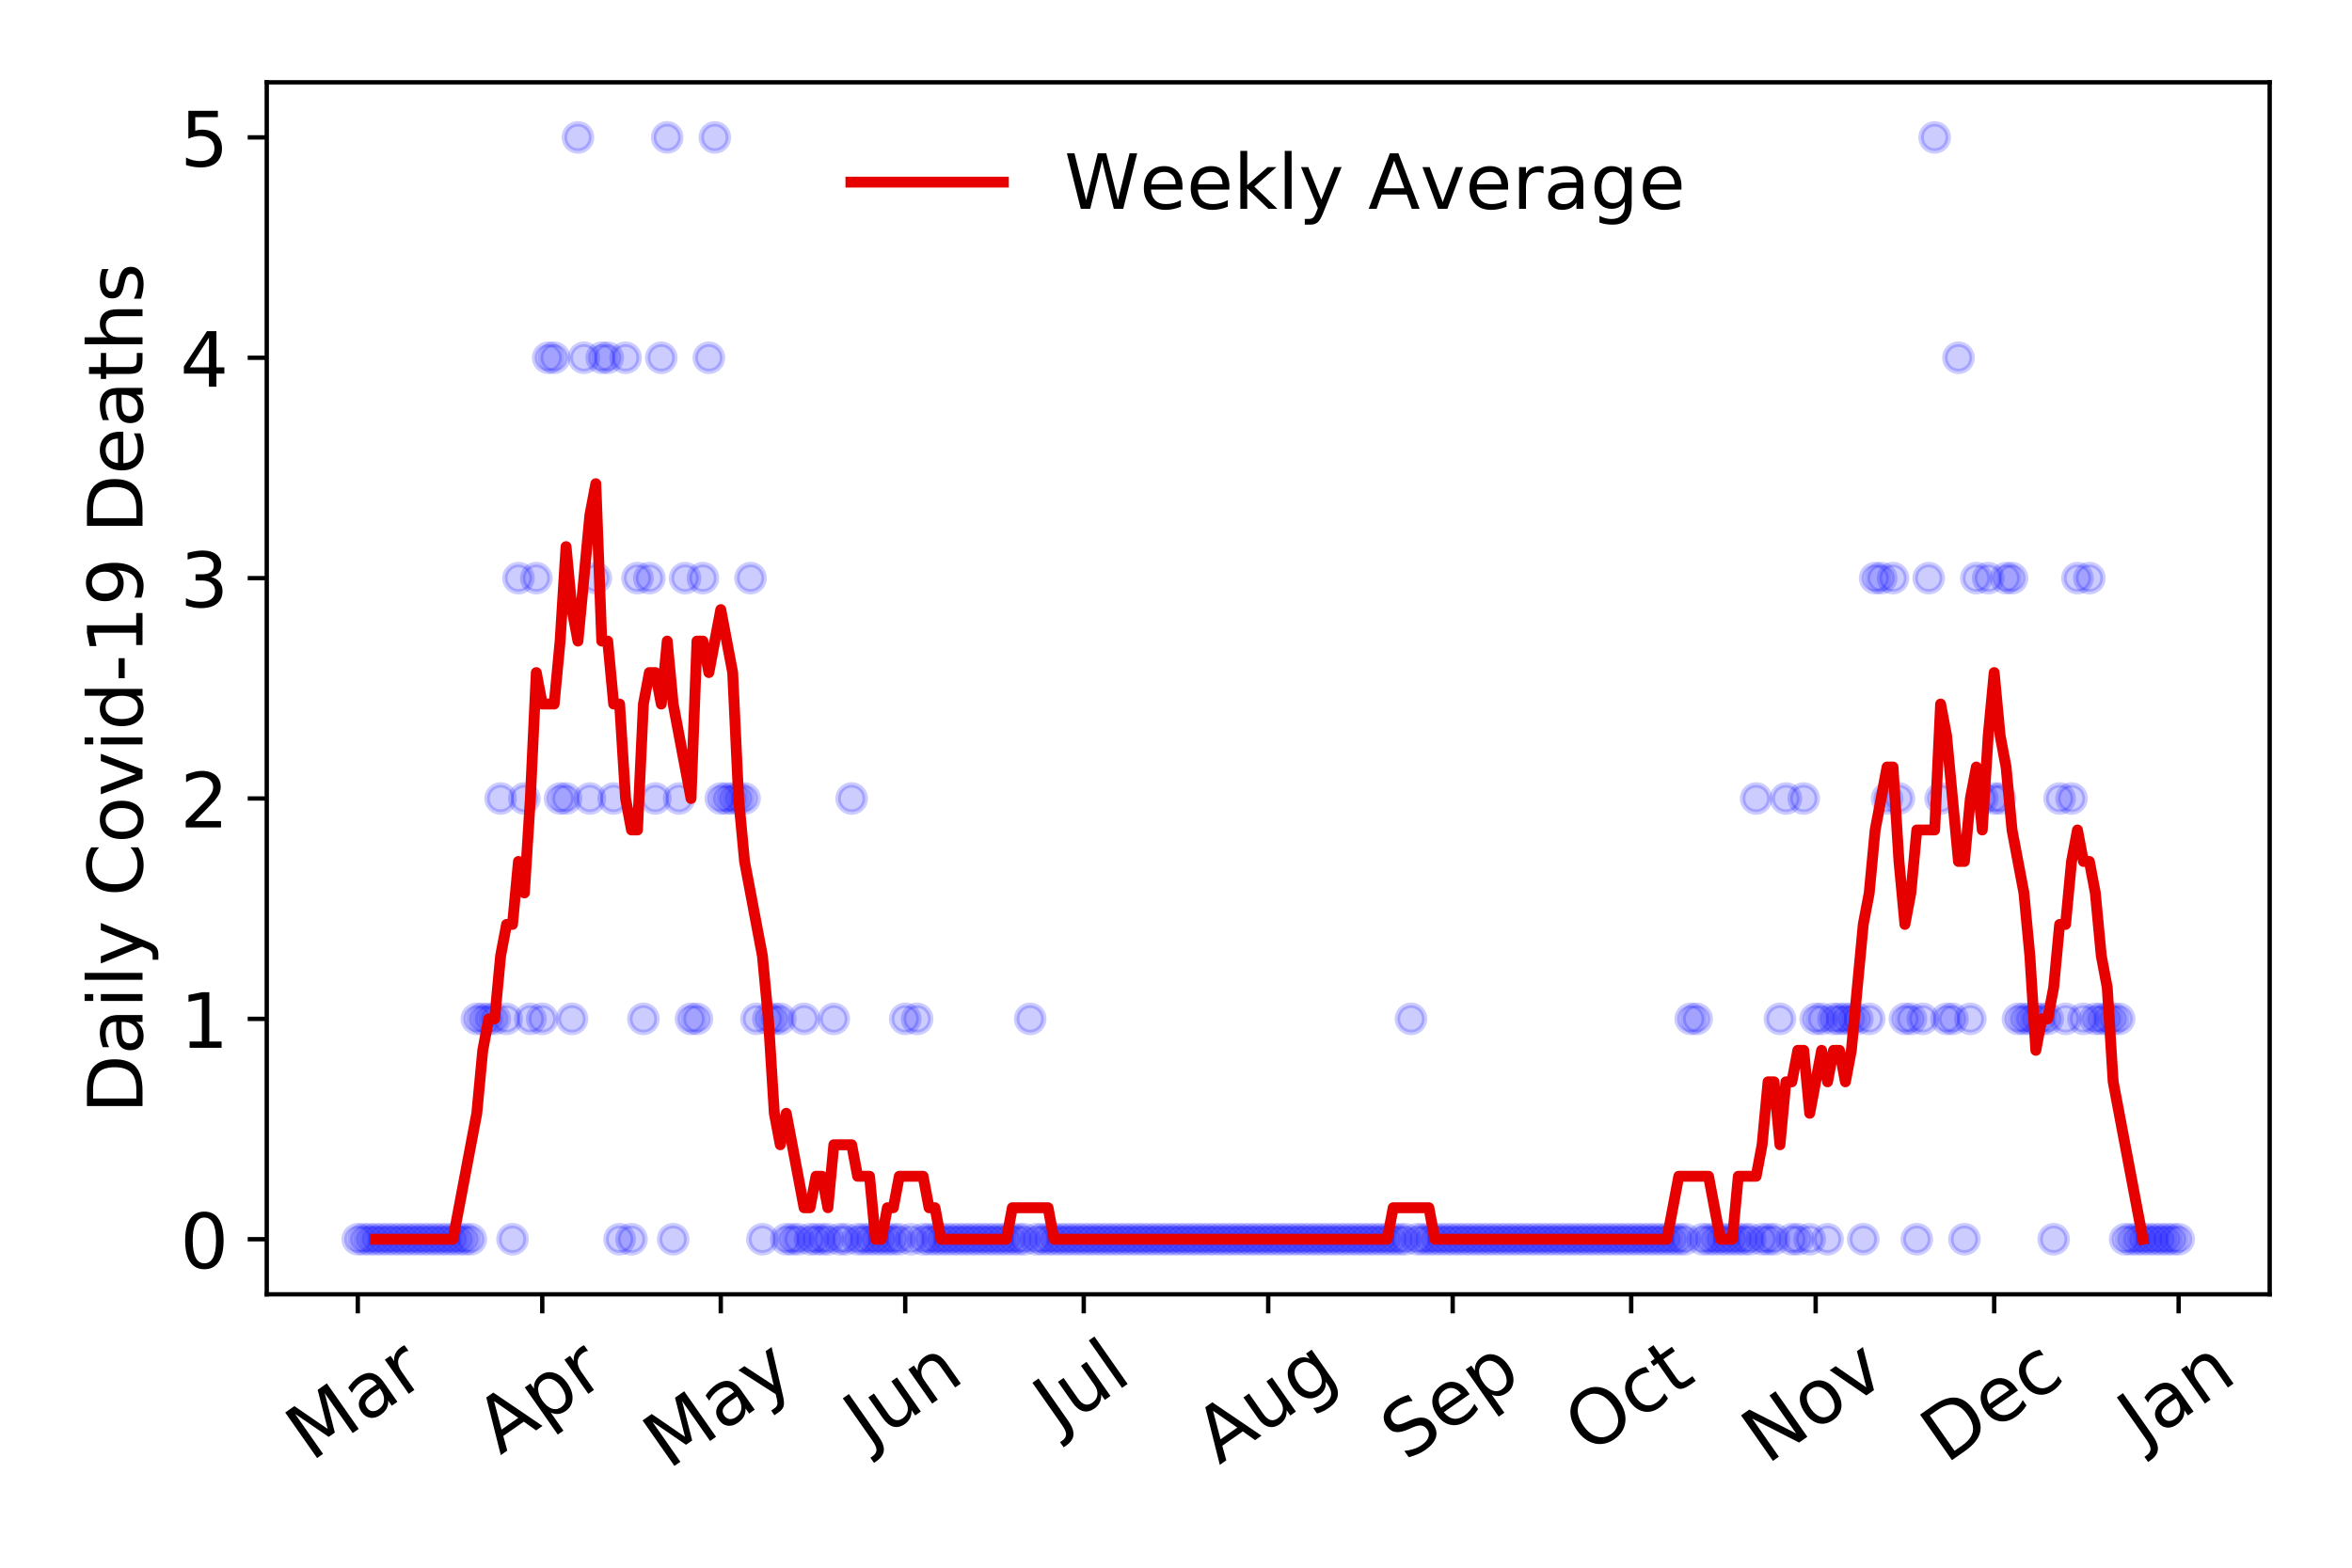 <?xml version="1.0" encoding="utf-8" standalone="no"?>
<!DOCTYPE svg PUBLIC "-//W3C//DTD SVG 1.1//EN"
  "http://www.w3.org/Graphics/SVG/1.1/DTD/svg11.dtd">
<!-- Created with matplotlib (https://matplotlib.org/) -->
<svg height="288pt" version="1.1" viewBox="0 0 432 288" width="432pt" xmlns="http://www.w3.org/2000/svg" xmlns:xlink="http://www.w3.org/1999/xlink">
 <defs>
  <style type="text/css">
*{stroke-linecap:butt;stroke-linejoin:round;}
  </style>
 </defs>
 <g id="figure_1">
  <g id="patch_1">
   <path d="M 0 288 
L 432 288 
L 432 0 
L 0 0 
z
" style="fill:#ffffff;"/>
  </g>
  <g id="axes_1">
   <g id="patch_2">
    <path d="M 48.995 237.778 
L 416.88 237.778 
L 416.88 15.12 
L 48.995 15.12 
z
" style="fill:#ffffff;"/>
   </g>
   <g id="matplotlib.axis_1">
    <g id="xtick_1">
     <g id="line2d_1">
      <defs>
       <path d="M 0 0 
L 0 3.5 
" id="m29874f228b" style="stroke:#000000;stroke-width:0.8;"/>
      </defs>
      <g>
       <use style="stroke:#000000;stroke-width:0.8;" x="65.717" xlink:href="#m29874f228b" y="237.778"/>
      </g>
     </g>
     <g id="text_1">
      <!-- Mar -->
      <defs>
       <path d="M 9.812 72.906 
L 24.516 72.906 
L 43.109 23.297 
L 61.812 72.906 
L 76.516 72.906 
L 76.516 0 
L 66.891 0 
L 66.891 64.016 
L 48.094 14.016 
L 38.188 14.016 
L 19.391 64.016 
L 19.391 0 
L 9.812 0 
z
" id="DejaVuSans-77"/>
       <path d="M 34.281 27.484 
Q 23.391 27.484 19.188 25 
Q 14.984 22.516 14.984 16.5 
Q 14.984 11.719 18.141 8.906 
Q 21.297 6.109 26.703 6.109 
Q 34.188 6.109 38.703 11.406 
Q 43.219 16.703 43.219 25.484 
L 43.219 27.484 
z
M 52.203 31.203 
L 52.203 0 
L 43.219 0 
L 43.219 8.297 
Q 40.141 3.328 35.547 0.953 
Q 30.953 -1.422 24.312 -1.422 
Q 15.922 -1.422 10.953 3.297 
Q 6 8.016 6 15.922 
Q 6 25.141 12.172 29.828 
Q 18.359 34.516 30.609 34.516 
L 43.219 34.516 
L 43.219 35.406 
Q 43.219 41.609 39.141 45 
Q 35.062 48.391 27.688 48.391 
Q 23 48.391 18.547 47.266 
Q 14.109 46.141 10.016 43.891 
L 10.016 52.203 
Q 14.938 54.109 19.578 55.047 
Q 24.219 56 28.609 56 
Q 40.484 56 46.344 49.844 
Q 52.203 43.703 52.203 31.203 
z
" id="DejaVuSans-97"/>
       <path d="M 41.109 46.297 
Q 39.594 47.172 37.812 47.578 
Q 36.031 48 33.891 48 
Q 26.266 48 22.188 43.047 
Q 18.109 38.094 18.109 28.812 
L 18.109 0 
L 9.078 0 
L 9.078 54.688 
L 18.109 54.688 
L 18.109 46.188 
Q 20.953 51.172 25.484 53.578 
Q 30.031 56 36.531 56 
Q 37.453 56 38.578 55.875 
Q 39.703 55.766 41.062 55.516 
z
" id="DejaVuSans-114"/>
      </defs>
      <g transform="translate(57.114 268.643)rotate(-35)scale(0.14 -0.14)">
       <use xlink:href="#DejaVuSans-77"/>
       <use x="86.279" xlink:href="#DejaVuSans-97"/>
       <use x="147.559" xlink:href="#DejaVuSans-114"/>
      </g>
     </g>
    </g>
    <g id="xtick_2">
     <g id="line2d_2">
      <g>
       <use style="stroke:#000000;stroke-width:0.8;" x="99.598" xlink:href="#m29874f228b" y="237.778"/>
      </g>
     </g>
     <g id="text_2">
      <!-- Apr -->
      <defs>
       <path d="M 34.188 63.188 
L 20.797 26.906 
L 47.609 26.906 
z
M 28.609 72.906 
L 39.797 72.906 
L 67.578 0 
L 57.328 0 
L 50.688 18.703 
L 17.828 18.703 
L 11.188 0 
L 0.781 0 
z
" id="DejaVuSans-65"/>
       <path d="M 18.109 8.203 
L 18.109 -20.797 
L 9.078 -20.797 
L 9.078 54.688 
L 18.109 54.688 
L 18.109 46.391 
Q 20.953 51.266 25.266 53.625 
Q 29.594 56 35.594 56 
Q 45.562 56 51.781 48.094 
Q 58.016 40.188 58.016 27.297 
Q 58.016 14.406 51.781 6.484 
Q 45.562 -1.422 35.594 -1.422 
Q 29.594 -1.422 25.266 0.953 
Q 20.953 3.328 18.109 8.203 
z
M 48.688 27.297 
Q 48.688 37.203 44.609 42.844 
Q 40.531 48.484 33.406 48.484 
Q 26.266 48.484 22.188 42.844 
Q 18.109 37.203 18.109 27.297 
Q 18.109 17.391 22.188 11.75 
Q 26.266 6.109 33.406 6.109 
Q 40.531 6.109 44.609 11.75 
Q 48.688 17.391 48.688 27.297 
z
" id="DejaVuSans-112"/>
      </defs>
      <g transform="translate(91.894 267.384)rotate(-35)scale(0.14 -0.14)">
       <use xlink:href="#DejaVuSans-65"/>
       <use x="68.408" xlink:href="#DejaVuSans-112"/>
       <use x="131.885" xlink:href="#DejaVuSans-114"/>
      </g>
     </g>
    </g>
    <g id="xtick_3">
     <g id="line2d_3">
      <g>
       <use style="stroke:#000000;stroke-width:0.8;" x="132.387" xlink:href="#m29874f228b" y="237.778"/>
      </g>
     </g>
     <g id="text_3">
      <!-- May -->
      <defs>
       <path d="M 32.172 -5.078 
Q 28.375 -14.844 24.75 -17.812 
Q 21.141 -20.797 15.094 -20.797 
L 7.906 -20.797 
L 7.906 -13.281 
L 13.188 -13.281 
Q 16.891 -13.281 18.938 -11.516 
Q 21 -9.766 23.484 -3.219 
L 25.094 0.875 
L 2.984 54.688 
L 12.5 54.688 
L 29.594 11.922 
L 46.688 54.688 
L 56.203 54.688 
z
" id="DejaVuSans-121"/>
      </defs>
      <g transform="translate(122.747 270.094)rotate(-35)scale(0.14 -0.14)">
       <use xlink:href="#DejaVuSans-77"/>
       <use x="86.279" xlink:href="#DejaVuSans-97"/>
       <use x="147.559" xlink:href="#DejaVuSans-121"/>
      </g>
     </g>
    </g>
    <g id="xtick_4">
     <g id="line2d_4">
      <g>
       <use style="stroke:#000000;stroke-width:0.8;" x="166.268" xlink:href="#m29874f228b" y="237.778"/>
      </g>
     </g>
     <g id="text_4">
      <!-- Jun -->
      <defs>
       <path d="M 9.812 72.906 
L 19.672 72.906 
L 19.672 5.078 
Q 19.672 -8.109 14.672 -14.062 
Q 9.672 -20.016 -1.422 -20.016 
L -5.172 -20.016 
L -5.172 -11.719 
L -2.094 -11.719 
Q 4.438 -11.719 7.125 -8.047 
Q 9.812 -4.391 9.812 5.078 
z
" id="DejaVuSans-74"/>
       <path d="M 8.5 21.578 
L 8.5 54.688 
L 17.484 54.688 
L 17.484 21.922 
Q 17.484 14.156 20.5 10.266 
Q 23.531 6.391 29.594 6.391 
Q 36.859 6.391 41.078 11.031 
Q 45.312 15.672 45.312 23.688 
L 45.312 54.688 
L 54.297 54.688 
L 54.297 0 
L 45.312 0 
L 45.312 8.406 
Q 42.047 3.422 37.719 1 
Q 33.406 -1.422 27.688 -1.422 
Q 18.266 -1.422 13.375 4.438 
Q 8.5 10.297 8.5 21.578 
z
M 31.109 56 
z
" id="DejaVuSans-117"/>
       <path d="M 54.891 33.016 
L 54.891 0 
L 45.906 0 
L 45.906 32.719 
Q 45.906 40.484 42.875 44.328 
Q 39.844 48.188 33.797 48.188 
Q 26.516 48.188 22.312 43.547 
Q 18.109 38.922 18.109 30.906 
L 18.109 0 
L 9.078 0 
L 9.078 54.688 
L 18.109 54.688 
L 18.109 46.188 
Q 21.344 51.125 25.703 53.562 
Q 30.078 56 35.797 56 
Q 45.219 56 50.047 50.172 
Q 54.891 44.344 54.891 33.016 
z
" id="DejaVuSans-110"/>
      </defs>
      <g transform="translate(159.524 266.039)rotate(-35)scale(0.14 -0.14)">
       <use xlink:href="#DejaVuSans-74"/>
       <use x="29.492" xlink:href="#DejaVuSans-117"/>
       <use x="92.871" xlink:href="#DejaVuSans-110"/>
      </g>
     </g>
    </g>
    <g id="xtick_5">
     <g id="line2d_5">
      <g>
       <use style="stroke:#000000;stroke-width:0.8;" x="199.056" xlink:href="#m29874f228b" y="237.778"/>
      </g>
     </g>
     <g id="text_5">
      <!-- Jul -->
      <defs>
       <path d="M 9.422 75.984 
L 18.406 75.984 
L 18.406 0 
L 9.422 0 
z
" id="DejaVuSans-108"/>
      </defs>
      <g transform="translate(194.354 263.181)rotate(-35)scale(0.14 -0.14)">
       <use xlink:href="#DejaVuSans-74"/>
       <use x="29.492" xlink:href="#DejaVuSans-117"/>
       <use x="92.871" xlink:href="#DejaVuSans-108"/>
      </g>
     </g>
    </g>
    <g id="xtick_6">
     <g id="line2d_6">
      <g>
       <use style="stroke:#000000;stroke-width:0.8;" x="232.938" xlink:href="#m29874f228b" y="237.778"/>
      </g>
     </g>
     <g id="text_6">
      <!-- Aug -->
      <defs>
       <path d="M 45.406 27.984 
Q 45.406 37.75 41.375 43.109 
Q 37.359 48.484 30.078 48.484 
Q 22.859 48.484 18.828 43.109 
Q 14.797 37.75 14.797 27.984 
Q 14.797 18.266 18.828 12.891 
Q 22.859 7.516 30.078 7.516 
Q 37.359 7.516 41.375 12.891 
Q 45.406 18.266 45.406 27.984 
z
M 54.391 6.781 
Q 54.391 -7.172 48.188 -13.984 
Q 42 -20.797 29.203 -20.797 
Q 24.469 -20.797 20.266 -20.094 
Q 16.062 -19.391 12.109 -17.922 
L 12.109 -9.188 
Q 16.062 -11.328 19.922 -12.344 
Q 23.781 -13.375 27.781 -13.375 
Q 36.625 -13.375 41.016 -8.766 
Q 45.406 -4.156 45.406 5.172 
L 45.406 9.625 
Q 42.625 4.781 38.281 2.391 
Q 33.938 0 27.875 0 
Q 17.828 0 11.672 7.656 
Q 5.516 15.328 5.516 27.984 
Q 5.516 40.672 11.672 48.328 
Q 17.828 56 27.875 56 
Q 33.938 56 38.281 53.609 
Q 42.625 51.219 45.406 46.391 
L 45.406 54.688 
L 54.391 54.688 
z
" id="DejaVuSans-103"/>
      </defs>
      <g transform="translate(223.957 269.172)rotate(-35)scale(0.14 -0.14)">
       <use xlink:href="#DejaVuSans-65"/>
       <use x="68.408" xlink:href="#DejaVuSans-117"/>
       <use x="131.787" xlink:href="#DejaVuSans-103"/>
      </g>
     </g>
    </g>
    <g id="xtick_7">
     <g id="line2d_7">
      <g>
       <use style="stroke:#000000;stroke-width:0.8;" x="266.819" xlink:href="#m29874f228b" y="237.778"/>
      </g>
     </g>
     <g id="text_7">
      <!-- Sep -->
      <defs>
       <path d="M 53.516 70.516 
L 53.516 60.891 
Q 47.906 63.578 42.922 64.891 
Q 37.938 66.219 33.297 66.219 
Q 25.25 66.219 20.875 63.094 
Q 16.5 59.969 16.5 54.203 
Q 16.5 49.359 19.406 46.891 
Q 22.312 44.438 30.422 42.922 
L 36.375 41.703 
Q 47.406 39.594 52.656 34.297 
Q 57.906 29 57.906 20.125 
Q 57.906 9.516 50.797 4.047 
Q 43.703 -1.422 29.984 -1.422 
Q 24.812 -1.422 18.969 -0.25 
Q 13.141 0.922 6.891 3.219 
L 6.891 13.375 
Q 12.891 10.016 18.656 8.297 
Q 24.422 6.594 29.984 6.594 
Q 38.422 6.594 43.016 9.906 
Q 47.609 13.234 47.609 19.391 
Q 47.609 24.75 44.312 27.781 
Q 41.016 30.812 33.5 32.328 
L 27.484 33.5 
Q 16.453 35.688 11.516 40.375 
Q 6.594 45.062 6.594 53.422 
Q 6.594 63.094 13.406 68.656 
Q 20.219 74.219 32.172 74.219 
Q 37.312 74.219 42.625 73.281 
Q 47.953 72.359 53.516 70.516 
z
" id="DejaVuSans-83"/>
       <path d="M 56.203 29.594 
L 56.203 25.203 
L 14.891 25.203 
Q 15.484 15.922 20.484 11.062 
Q 25.484 6.203 34.422 6.203 
Q 39.594 6.203 44.453 7.469 
Q 49.312 8.734 54.109 11.281 
L 54.109 2.781 
Q 49.266 0.734 44.188 -0.344 
Q 39.109 -1.422 33.891 -1.422 
Q 20.797 -1.422 13.156 6.188 
Q 5.516 13.812 5.516 26.812 
Q 5.516 40.234 12.766 48.109 
Q 20.016 56 32.328 56 
Q 43.359 56 49.781 48.891 
Q 56.203 41.797 56.203 29.594 
z
M 47.219 32.234 
Q 47.125 39.594 43.094 43.984 
Q 39.062 48.391 32.422 48.391 
Q 24.906 48.391 20.391 44.141 
Q 15.875 39.891 15.188 32.172 
z
" id="DejaVuSans-101"/>
      </defs>
      <g transform="translate(258.226 268.629)rotate(-35)scale(0.14 -0.14)">
       <use xlink:href="#DejaVuSans-83"/>
       <use x="63.477" xlink:href="#DejaVuSans-101"/>
       <use x="125" xlink:href="#DejaVuSans-112"/>
      </g>
     </g>
    </g>
    <g id="xtick_8">
     <g id="line2d_8">
      <g>
       <use style="stroke:#000000;stroke-width:0.8;" x="299.607" xlink:href="#m29874f228b" y="237.778"/>
      </g>
     </g>
     <g id="text_8">
      <!-- Oct -->
      <defs>
       <path d="M 39.406 66.219 
Q 28.656 66.219 22.328 58.203 
Q 16.016 50.203 16.016 36.375 
Q 16.016 22.609 22.328 14.594 
Q 28.656 6.594 39.406 6.594 
Q 50.141 6.594 56.422 14.594 
Q 62.703 22.609 62.703 36.375 
Q 62.703 50.203 56.422 58.203 
Q 50.141 66.219 39.406 66.219 
z
M 39.406 74.219 
Q 54.734 74.219 63.906 63.938 
Q 73.094 53.656 73.094 36.375 
Q 73.094 19.141 63.906 8.859 
Q 54.734 -1.422 39.406 -1.422 
Q 24.031 -1.422 14.812 8.828 
Q 5.609 19.094 5.609 36.375 
Q 5.609 53.656 14.812 63.938 
Q 24.031 74.219 39.406 74.219 
z
" id="DejaVuSans-79"/>
       <path d="M 48.781 52.594 
L 48.781 44.188 
Q 44.969 46.297 41.141 47.344 
Q 37.312 48.391 33.406 48.391 
Q 24.656 48.391 19.812 42.844 
Q 14.984 37.312 14.984 27.297 
Q 14.984 17.281 19.812 11.734 
Q 24.656 6.203 33.406 6.203 
Q 37.312 6.203 41.141 7.25 
Q 44.969 8.297 48.781 10.406 
L 48.781 2.094 
Q 45.016 0.344 40.984 -0.531 
Q 36.969 -1.422 32.422 -1.422 
Q 20.062 -1.422 12.781 6.344 
Q 5.516 14.109 5.516 27.297 
Q 5.516 40.672 12.859 48.328 
Q 20.219 56 33.016 56 
Q 37.156 56 41.109 55.141 
Q 45.062 54.297 48.781 52.594 
z
" id="DejaVuSans-99"/>
       <path d="M 18.312 70.219 
L 18.312 54.688 
L 36.812 54.688 
L 36.812 47.703 
L 18.312 47.703 
L 18.312 18.016 
Q 18.312 11.328 20.141 9.422 
Q 21.969 7.516 27.594 7.516 
L 36.812 7.516 
L 36.812 0 
L 27.594 0 
Q 17.188 0 13.234 3.875 
Q 9.281 7.766 9.281 18.016 
L 9.281 47.703 
L 2.688 47.703 
L 2.688 54.688 
L 9.281 54.688 
L 9.281 70.219 
z
" id="DejaVuSans-116"/>
      </defs>
      <g transform="translate(291.908 267.377)rotate(-35)scale(0.14 -0.14)">
       <use xlink:href="#DejaVuSans-79"/>
       <use x="78.711" xlink:href="#DejaVuSans-99"/>
       <use x="133.691" xlink:href="#DejaVuSans-116"/>
      </g>
     </g>
    </g>
    <g id="xtick_9">
     <g id="line2d_9">
      <g>
       <use style="stroke:#000000;stroke-width:0.8;" x="333.488" xlink:href="#m29874f228b" y="237.778"/>
      </g>
     </g>
     <g id="text_9">
      <!-- Nov -->
      <defs>
       <path d="M 9.812 72.906 
L 23.094 72.906 
L 55.422 11.922 
L 55.422 72.906 
L 64.984 72.906 
L 64.984 0 
L 51.703 0 
L 19.391 60.984 
L 19.391 0 
L 9.812 0 
z
" id="DejaVuSans-78"/>
       <path d="M 30.609 48.391 
Q 23.391 48.391 19.188 42.75 
Q 14.984 37.109 14.984 27.297 
Q 14.984 17.484 19.156 11.844 
Q 23.344 6.203 30.609 6.203 
Q 37.797 6.203 41.984 11.859 
Q 46.188 17.531 46.188 27.297 
Q 46.188 37.016 41.984 42.703 
Q 37.797 48.391 30.609 48.391 
z
M 30.609 56 
Q 42.328 56 49.016 48.375 
Q 55.719 40.766 55.719 27.297 
Q 55.719 13.875 49.016 6.219 
Q 42.328 -1.422 30.609 -1.422 
Q 18.844 -1.422 12.172 6.219 
Q 5.516 13.875 5.516 27.297 
Q 5.516 40.766 12.172 48.375 
Q 18.844 56 30.609 56 
z
" id="DejaVuSans-111"/>
       <path d="M 2.984 54.688 
L 12.5 54.688 
L 29.594 8.797 
L 46.688 54.688 
L 56.203 54.688 
L 35.688 0 
L 23.484 0 
z
" id="DejaVuSans-118"/>
      </defs>
      <g transform="translate(324.512 269.166)rotate(-35)scale(0.14 -0.14)">
       <use xlink:href="#DejaVuSans-78"/>
       <use x="74.805" xlink:href="#DejaVuSans-111"/>
       <use x="135.986" xlink:href="#DejaVuSans-118"/>
      </g>
     </g>
    </g>
    <g id="xtick_10">
     <g id="line2d_10">
      <g>
       <use style="stroke:#000000;stroke-width:0.8;" x="366.277" xlink:href="#m29874f228b" y="237.778"/>
      </g>
     </g>
     <g id="text_10">
      <!-- Dec -->
      <defs>
       <path d="M 19.672 64.797 
L 19.672 8.109 
L 31.594 8.109 
Q 46.688 8.109 53.688 14.938 
Q 60.688 21.781 60.688 36.531 
Q 60.688 51.172 53.688 57.984 
Q 46.688 64.797 31.594 64.797 
z
M 9.812 72.906 
L 30.078 72.906 
Q 51.266 72.906 61.172 64.094 
Q 71.094 55.281 71.094 36.531 
Q 71.094 17.672 61.125 8.828 
Q 51.172 0 30.078 0 
L 9.812 0 
z
" id="DejaVuSans-68"/>
      </defs>
      <g transform="translate(357.396 269.032)rotate(-35)scale(0.14 -0.14)">
       <use xlink:href="#DejaVuSans-68"/>
       <use x="77.002" xlink:href="#DejaVuSans-101"/>
       <use x="138.525" xlink:href="#DejaVuSans-99"/>
      </g>
     </g>
    </g>
    <g id="xtick_11">
     <g id="line2d_11">
      <g>
       <use style="stroke:#000000;stroke-width:0.8;" x="400.158" xlink:href="#m29874f228b" y="237.778"/>
      </g>
     </g>
     <g id="text_11">
      <!-- Jan -->
      <g transform="translate(393.534 265.871)rotate(-35)scale(0.14 -0.14)">
       <use xlink:href="#DejaVuSans-74"/>
       <use x="29.492" xlink:href="#DejaVuSans-97"/>
       <use x="90.771" xlink:href="#DejaVuSans-110"/>
      </g>
     </g>
    </g>
   </g>
   <g id="matplotlib.axis_2">
    <g id="ytick_1">
     <g id="line2d_12">
      <defs>
       <path d="M 0 0 
L -3.5 0 
" id="m9cddac8c63" style="stroke:#000000;stroke-width:0.8;"/>
      </defs>
      <g>
       <use style="stroke:#000000;stroke-width:0.8;" x="48.995" xlink:href="#m9cddac8c63" y="227.657"/>
      </g>
     </g>
     <g id="text_12">
      <!-- 0 -->
      <defs>
       <path d="M 31.781 66.406 
Q 24.172 66.406 20.328 58.906 
Q 16.5 51.422 16.5 36.375 
Q 16.5 21.391 20.328 13.891 
Q 24.172 6.391 31.781 6.391 
Q 39.453 6.391 43.281 13.891 
Q 47.125 21.391 47.125 36.375 
Q 47.125 51.422 43.281 58.906 
Q 39.453 66.406 31.781 66.406 
z
M 31.781 74.219 
Q 44.047 74.219 50.516 64.516 
Q 56.984 54.828 56.984 36.375 
Q 56.984 17.969 50.516 8.266 
Q 44.047 -1.422 31.781 -1.422 
Q 19.531 -1.422 13.062 8.266 
Q 6.594 17.969 6.594 36.375 
Q 6.594 54.828 13.062 64.516 
Q 19.531 74.219 31.781 74.219 
z
" id="DejaVuSans-48"/>
      </defs>
      <g transform="translate(33.087 232.976)scale(0.14 -0.14)">
       <use xlink:href="#DejaVuSans-48"/>
      </g>
     </g>
    </g>
    <g id="ytick_2">
     <g id="line2d_13">
      <g>
       <use style="stroke:#000000;stroke-width:0.8;" x="48.995" xlink:href="#m9cddac8c63" y="187.174"/>
      </g>
     </g>
     <g id="text_13">
      <!-- 1 -->
      <defs>
       <path d="M 12.406 8.297 
L 28.516 8.297 
L 28.516 63.922 
L 10.984 60.406 
L 10.984 69.391 
L 28.422 72.906 
L 38.281 72.906 
L 38.281 8.297 
L 54.391 8.297 
L 54.391 0 
L 12.406 0 
z
" id="DejaVuSans-49"/>
      </defs>
      <g transform="translate(33.087 192.493)scale(0.14 -0.14)">
       <use xlink:href="#DejaVuSans-49"/>
      </g>
     </g>
    </g>
    <g id="ytick_3">
     <g id="line2d_14">
      <g>
       <use style="stroke:#000000;stroke-width:0.8;" x="48.995" xlink:href="#m9cddac8c63" y="146.691"/>
      </g>
     </g>
     <g id="text_14">
      <!-- 2 -->
      <defs>
       <path d="M 19.188 8.297 
L 53.609 8.297 
L 53.609 0 
L 7.328 0 
L 7.328 8.297 
Q 12.938 14.109 22.625 23.891 
Q 32.328 33.688 34.812 36.531 
Q 39.547 41.844 41.422 45.531 
Q 43.312 49.219 43.312 52.781 
Q 43.312 58.594 39.234 62.25 
Q 35.156 65.922 28.609 65.922 
Q 23.969 65.922 18.812 64.312 
Q 13.672 62.703 7.812 59.422 
L 7.812 69.391 
Q 13.766 71.781 18.938 73 
Q 24.125 74.219 28.422 74.219 
Q 39.75 74.219 46.484 68.547 
Q 53.219 62.891 53.219 53.422 
Q 53.219 48.922 51.531 44.891 
Q 49.859 40.875 45.406 35.406 
Q 44.188 33.984 37.641 27.219 
Q 31.109 20.453 19.188 8.297 
z
" id="DejaVuSans-50"/>
      </defs>
      <g transform="translate(33.087 152.01)scale(0.14 -0.14)">
       <use xlink:href="#DejaVuSans-50"/>
      </g>
     </g>
    </g>
    <g id="ytick_4">
     <g id="line2d_15">
      <g>
       <use style="stroke:#000000;stroke-width:0.8;" x="48.995" xlink:href="#m9cddac8c63" y="106.207"/>
      </g>
     </g>
     <g id="text_15">
      <!-- 3 -->
      <defs>
       <path d="M 40.578 39.312 
Q 47.656 37.797 51.625 33 
Q 55.609 28.219 55.609 21.188 
Q 55.609 10.406 48.188 4.484 
Q 40.766 -1.422 27.094 -1.422 
Q 22.516 -1.422 17.656 -0.516 
Q 12.797 0.391 7.625 2.203 
L 7.625 11.719 
Q 11.719 9.328 16.594 8.109 
Q 21.484 6.891 26.812 6.891 
Q 36.078 6.891 40.938 10.547 
Q 45.797 14.203 45.797 21.188 
Q 45.797 27.641 41.281 31.266 
Q 36.766 34.906 28.719 34.906 
L 20.219 34.906 
L 20.219 43.016 
L 29.109 43.016 
Q 36.375 43.016 40.234 45.922 
Q 44.094 48.828 44.094 54.297 
Q 44.094 59.906 40.109 62.906 
Q 36.141 65.922 28.719 65.922 
Q 24.656 65.922 20.016 65.031 
Q 15.375 64.156 9.812 62.312 
L 9.812 71.094 
Q 15.438 72.656 20.344 73.438 
Q 25.25 74.219 29.594 74.219 
Q 40.828 74.219 47.359 69.109 
Q 53.906 64.016 53.906 55.328 
Q 53.906 49.266 50.438 45.094 
Q 46.969 40.922 40.578 39.312 
z
" id="DejaVuSans-51"/>
      </defs>
      <g transform="translate(33.087 111.526)scale(0.14 -0.14)">
       <use xlink:href="#DejaVuSans-51"/>
      </g>
     </g>
    </g>
    <g id="ytick_5">
     <g id="line2d_16">
      <g>
       <use style="stroke:#000000;stroke-width:0.8;" x="48.995" xlink:href="#m9cddac8c63" y="65.724"/>
      </g>
     </g>
     <g id="text_16">
      <!-- 4 -->
      <defs>
       <path d="M 37.797 64.312 
L 12.891 25.391 
L 37.797 25.391 
z
M 35.203 72.906 
L 47.609 72.906 
L 47.609 25.391 
L 58.016 25.391 
L 58.016 17.188 
L 47.609 17.188 
L 47.609 0 
L 37.797 0 
L 37.797 17.188 
L 4.891 17.188 
L 4.891 26.703 
z
" id="DejaVuSans-52"/>
      </defs>
      <g transform="translate(33.087 71.043)scale(0.14 -0.14)">
       <use xlink:href="#DejaVuSans-52"/>
      </g>
     </g>
    </g>
    <g id="ytick_6">
     <g id="line2d_17">
      <g>
       <use style="stroke:#000000;stroke-width:0.8;" x="48.995" xlink:href="#m9cddac8c63" y="25.241"/>
      </g>
     </g>
     <g id="text_17">
      <!-- 5 -->
      <defs>
       <path d="M 10.797 72.906 
L 49.516 72.906 
L 49.516 64.594 
L 19.828 64.594 
L 19.828 46.734 
Q 21.969 47.469 24.109 47.828 
Q 26.266 48.188 28.422 48.188 
Q 40.625 48.188 47.75 41.5 
Q 54.891 34.812 54.891 23.391 
Q 54.891 11.625 47.562 5.094 
Q 40.234 -1.422 26.906 -1.422 
Q 22.312 -1.422 17.547 -0.641 
Q 12.797 0.141 7.719 1.703 
L 7.719 11.625 
Q 12.109 9.234 16.797 8.062 
Q 21.484 6.891 26.703 6.891 
Q 35.156 6.891 40.078 11.328 
Q 45.016 15.766 45.016 23.391 
Q 45.016 31 40.078 35.438 
Q 35.156 39.891 26.703 39.891 
Q 22.75 39.891 18.812 39.016 
Q 14.891 38.141 10.797 36.281 
z
" id="DejaVuSans-53"/>
      </defs>
      <g transform="translate(33.087 30.56)scale(0.14 -0.14)">
       <use xlink:href="#DejaVuSans-53"/>
      </g>
     </g>
    </g>
    <g id="text_18">
     <!-- Daily Covid-19 Deaths -->
     <defs>
      <path d="M 9.422 54.688 
L 18.406 54.688 
L 18.406 0 
L 9.422 0 
z
M 9.422 75.984 
L 18.406 75.984 
L 18.406 64.594 
L 9.422 64.594 
z
" id="DejaVuSans-105"/>
      <path id="DejaVuSans-32"/>
      <path d="M 64.406 67.281 
L 64.406 56.891 
Q 59.422 61.531 53.781 63.812 
Q 48.141 66.109 41.797 66.109 
Q 29.297 66.109 22.656 58.469 
Q 16.016 50.828 16.016 36.375 
Q 16.016 21.969 22.656 14.328 
Q 29.297 6.688 41.797 6.688 
Q 48.141 6.688 53.781 8.984 
Q 59.422 11.281 64.406 15.922 
L 64.406 5.609 
Q 59.234 2.094 53.438 0.328 
Q 47.656 -1.422 41.219 -1.422 
Q 24.656 -1.422 15.125 8.703 
Q 5.609 18.844 5.609 36.375 
Q 5.609 53.953 15.125 64.078 
Q 24.656 74.219 41.219 74.219 
Q 47.75 74.219 53.531 72.484 
Q 59.328 70.75 64.406 67.281 
z
" id="DejaVuSans-67"/>
      <path d="M 45.406 46.391 
L 45.406 75.984 
L 54.391 75.984 
L 54.391 0 
L 45.406 0 
L 45.406 8.203 
Q 42.578 3.328 38.25 0.953 
Q 33.938 -1.422 27.875 -1.422 
Q 17.969 -1.422 11.734 6.484 
Q 5.516 14.406 5.516 27.297 
Q 5.516 40.188 11.734 48.094 
Q 17.969 56 27.875 56 
Q 33.938 56 38.25 53.625 
Q 42.578 51.266 45.406 46.391 
z
M 14.797 27.297 
Q 14.797 17.391 18.875 11.75 
Q 22.953 6.109 30.078 6.109 
Q 37.203 6.109 41.297 11.75 
Q 45.406 17.391 45.406 27.297 
Q 45.406 37.203 41.297 42.844 
Q 37.203 48.484 30.078 48.484 
Q 22.953 48.484 18.875 42.844 
Q 14.797 37.203 14.797 27.297 
z
" id="DejaVuSans-100"/>
      <path d="M 4.891 31.391 
L 31.203 31.391 
L 31.203 23.391 
L 4.891 23.391 
z
" id="DejaVuSans-45"/>
      <path d="M 10.984 1.516 
L 10.984 10.5 
Q 14.703 8.734 18.5 7.812 
Q 22.312 6.891 25.984 6.891 
Q 35.75 6.891 40.891 13.453 
Q 46.047 20.016 46.781 33.406 
Q 43.953 29.203 39.594 26.953 
Q 35.25 24.703 29.984 24.703 
Q 19.047 24.703 12.672 31.312 
Q 6.297 37.938 6.297 49.422 
Q 6.297 60.641 12.938 67.422 
Q 19.578 74.219 30.609 74.219 
Q 43.266 74.219 49.922 64.516 
Q 56.594 54.828 56.594 36.375 
Q 56.594 19.141 48.406 8.859 
Q 40.234 -1.422 26.422 -1.422 
Q 22.703 -1.422 18.891 -0.688 
Q 15.094 0.047 10.984 1.516 
z
M 30.609 32.422 
Q 37.25 32.422 41.125 36.953 
Q 45.016 41.5 45.016 49.422 
Q 45.016 57.281 41.125 61.844 
Q 37.25 66.406 30.609 66.406 
Q 23.969 66.406 20.094 61.844 
Q 16.219 57.281 16.219 49.422 
Q 16.219 41.5 20.094 36.953 
Q 23.969 32.422 30.609 32.422 
z
" id="DejaVuSans-57"/>
      <path d="M 54.891 33.016 
L 54.891 0 
L 45.906 0 
L 45.906 32.719 
Q 45.906 40.484 42.875 44.328 
Q 39.844 48.188 33.797 48.188 
Q 26.516 48.188 22.312 43.547 
Q 18.109 38.922 18.109 30.906 
L 18.109 0 
L 9.078 0 
L 9.078 75.984 
L 18.109 75.984 
L 18.109 46.188 
Q 21.344 51.125 25.703 53.562 
Q 30.078 56 35.797 56 
Q 45.219 56 50.047 50.172 
Q 54.891 44.344 54.891 33.016 
z
" id="DejaVuSans-104"/>
      <path d="M 44.281 53.078 
L 44.281 44.578 
Q 40.484 46.531 36.375 47.5 
Q 32.281 48.484 27.875 48.484 
Q 21.188 48.484 17.844 46.438 
Q 14.5 44.391 14.5 40.281 
Q 14.5 37.156 16.891 35.375 
Q 19.281 33.594 26.516 31.984 
L 29.594 31.297 
Q 39.156 29.25 43.188 25.516 
Q 47.219 21.781 47.219 15.094 
Q 47.219 7.469 41.188 3.016 
Q 35.156 -1.422 24.609 -1.422 
Q 20.219 -1.422 15.453 -0.562 
Q 10.688 0.297 5.422 2 
L 5.422 11.281 
Q 10.406 8.688 15.234 7.391 
Q 20.062 6.109 24.812 6.109 
Q 31.156 6.109 34.562 8.281 
Q 37.984 10.453 37.984 14.406 
Q 37.984 18.062 35.516 20.016 
Q 33.062 21.969 24.703 23.781 
L 21.578 24.516 
Q 13.234 26.266 9.516 29.906 
Q 5.812 33.547 5.812 39.891 
Q 5.812 47.609 11.281 51.797 
Q 16.75 56 26.812 56 
Q 31.781 56 36.172 55.266 
Q 40.578 54.547 44.281 53.078 
z
" id="DejaVuSans-115"/>
     </defs>
     <g transform="translate(26.176 204.56)rotate(-90)scale(0.14 -0.14)">
      <use xlink:href="#DejaVuSans-68"/>
      <use x="77.002" xlink:href="#DejaVuSans-97"/>
      <use x="138.281" xlink:href="#DejaVuSans-105"/>
      <use x="166.064" xlink:href="#DejaVuSans-108"/>
      <use x="193.848" xlink:href="#DejaVuSans-121"/>
      <use x="253.027" xlink:href="#DejaVuSans-32"/>
      <use x="284.814" xlink:href="#DejaVuSans-67"/>
      <use x="354.639" xlink:href="#DejaVuSans-111"/>
      <use x="415.82" xlink:href="#DejaVuSans-118"/>
      <use x="475" xlink:href="#DejaVuSans-105"/>
      <use x="502.783" xlink:href="#DejaVuSans-100"/>
      <use x="566.26" xlink:href="#DejaVuSans-45"/>
      <use x="602.344" xlink:href="#DejaVuSans-49"/>
      <use x="665.967" xlink:href="#DejaVuSans-57"/>
      <use x="729.59" xlink:href="#DejaVuSans-32"/>
      <use x="761.377" xlink:href="#DejaVuSans-68"/>
      <use x="838.379" xlink:href="#DejaVuSans-101"/>
      <use x="899.902" xlink:href="#DejaVuSans-97"/>
      <use x="961.182" xlink:href="#DejaVuSans-116"/>
      <use x="1000.391" xlink:href="#DejaVuSans-104"/>
      <use x="1063.77" xlink:href="#DejaVuSans-115"/>
     </g>
    </g>
   </g>
   <g id="line2d_18">
    <defs>
     <path d="M 0 2.5 
C 0.663 2.5 1.299 2.237 1.768 1.768 
C 2.237 1.299 2.5 0.663 2.5 0 
C 2.5 -0.663 2.237 -1.299 1.768 -1.768 
C 1.299 -2.237 0.663 -2.5 0 -2.5 
C -0.663 -2.5 -1.299 -2.237 -1.768 -1.768 
C -2.237 -1.299 -2.5 -0.663 -2.5 0 
C -2.5 0.663 -2.237 1.299 -1.768 1.768 
C -1.299 2.237 -0.663 2.5 0 2.5 
z
" id="m61d30e5134" style="stroke:#0000ff;stroke-opacity:0.2;"/>
    </defs>
    <g clip-path="url(#pb379b97283)">
     <use style="fill:#0000ff;fill-opacity:0.2;stroke:#0000ff;stroke-opacity:0.2;" x="65.717" xlink:href="#m61d30e5134" y="227.657"/>
     <use style="fill:#0000ff;fill-opacity:0.2;stroke:#0000ff;stroke-opacity:0.2;" x="66.81" xlink:href="#m61d30e5134" y="227.657"/>
     <use style="fill:#0000ff;fill-opacity:0.2;stroke:#0000ff;stroke-opacity:0.2;" x="67.903" xlink:href="#m61d30e5134" y="227.657"/>
     <use style="fill:#0000ff;fill-opacity:0.2;stroke:#0000ff;stroke-opacity:0.2;" x="68.996" xlink:href="#m61d30e5134" y="227.657"/>
     <use style="fill:#0000ff;fill-opacity:0.2;stroke:#0000ff;stroke-opacity:0.2;" x="70.089" xlink:href="#m61d30e5134" y="227.657"/>
     <use style="fill:#0000ff;fill-opacity:0.2;stroke:#0000ff;stroke-opacity:0.2;" x="71.182" xlink:href="#m61d30e5134" y="227.657"/>
     <use style="fill:#0000ff;fill-opacity:0.2;stroke:#0000ff;stroke-opacity:0.2;" x="72.275" xlink:href="#m61d30e5134" y="227.657"/>
     <use style="fill:#0000ff;fill-opacity:0.2;stroke:#0000ff;stroke-opacity:0.2;" x="73.368" xlink:href="#m61d30e5134" y="227.657"/>
     <use style="fill:#0000ff;fill-opacity:0.2;stroke:#0000ff;stroke-opacity:0.2;" x="74.461" xlink:href="#m61d30e5134" y="227.657"/>
     <use style="fill:#0000ff;fill-opacity:0.2;stroke:#0000ff;stroke-opacity:0.2;" x="75.554" xlink:href="#m61d30e5134" y="227.657"/>
     <use style="fill:#0000ff;fill-opacity:0.2;stroke:#0000ff;stroke-opacity:0.2;" x="76.646" xlink:href="#m61d30e5134" y="227.657"/>
     <use style="fill:#0000ff;fill-opacity:0.2;stroke:#0000ff;stroke-opacity:0.2;" x="77.739" xlink:href="#m61d30e5134" y="227.657"/>
     <use style="fill:#0000ff;fill-opacity:0.2;stroke:#0000ff;stroke-opacity:0.2;" x="78.832" xlink:href="#m61d30e5134" y="227.657"/>
     <use style="fill:#0000ff;fill-opacity:0.2;stroke:#0000ff;stroke-opacity:0.2;" x="79.925" xlink:href="#m61d30e5134" y="227.657"/>
     <use style="fill:#0000ff;fill-opacity:0.2;stroke:#0000ff;stroke-opacity:0.2;" x="81.018" xlink:href="#m61d30e5134" y="227.657"/>
     <use style="fill:#0000ff;fill-opacity:0.2;stroke:#0000ff;stroke-opacity:0.2;" x="82.111" xlink:href="#m61d30e5134" y="227.657"/>
     <use style="fill:#0000ff;fill-opacity:0.2;stroke:#0000ff;stroke-opacity:0.2;" x="83.204" xlink:href="#m61d30e5134" y="227.657"/>
     <use style="fill:#0000ff;fill-opacity:0.2;stroke:#0000ff;stroke-opacity:0.2;" x="84.297" xlink:href="#m61d30e5134" y="227.657"/>
     <use style="fill:#0000ff;fill-opacity:0.2;stroke:#0000ff;stroke-opacity:0.2;" x="85.39" xlink:href="#m61d30e5134" y="227.657"/>
     <use style="fill:#0000ff;fill-opacity:0.2;stroke:#0000ff;stroke-opacity:0.2;" x="86.483" xlink:href="#m61d30e5134" y="227.657"/>
     <use style="fill:#0000ff;fill-opacity:0.2;stroke:#0000ff;stroke-opacity:0.2;" x="87.576" xlink:href="#m61d30e5134" y="187.174"/>
     <use style="fill:#0000ff;fill-opacity:0.2;stroke:#0000ff;stroke-opacity:0.2;" x="88.669" xlink:href="#m61d30e5134" y="187.174"/>
     <use style="fill:#0000ff;fill-opacity:0.2;stroke:#0000ff;stroke-opacity:0.2;" x="89.762" xlink:href="#m61d30e5134" y="187.174"/>
     <use style="fill:#0000ff;fill-opacity:0.2;stroke:#0000ff;stroke-opacity:0.2;" x="90.855" xlink:href="#m61d30e5134" y="187.174"/>
     <use style="fill:#0000ff;fill-opacity:0.2;stroke:#0000ff;stroke-opacity:0.2;" x="91.948" xlink:href="#m61d30e5134" y="146.691"/>
     <use style="fill:#0000ff;fill-opacity:0.2;stroke:#0000ff;stroke-opacity:0.2;" x="93.041" xlink:href="#m61d30e5134" y="187.174"/>
     <use style="fill:#0000ff;fill-opacity:0.2;stroke:#0000ff;stroke-opacity:0.2;" x="94.134" xlink:href="#m61d30e5134" y="227.657"/>
     <use style="fill:#0000ff;fill-opacity:0.2;stroke:#0000ff;stroke-opacity:0.2;" x="95.227" xlink:href="#m61d30e5134" y="106.207"/>
     <use style="fill:#0000ff;fill-opacity:0.2;stroke:#0000ff;stroke-opacity:0.2;" x="96.319" xlink:href="#m61d30e5134" y="146.691"/>
     <use style="fill:#0000ff;fill-opacity:0.2;stroke:#0000ff;stroke-opacity:0.2;" x="97.412" xlink:href="#m61d30e5134" y="187.174"/>
     <use style="fill:#0000ff;fill-opacity:0.2;stroke:#0000ff;stroke-opacity:0.2;" x="98.505" xlink:href="#m61d30e5134" y="106.207"/>
     <use style="fill:#0000ff;fill-opacity:0.2;stroke:#0000ff;stroke-opacity:0.2;" x="99.598" xlink:href="#m61d30e5134" y="187.174"/>
     <use style="fill:#0000ff;fill-opacity:0.2;stroke:#0000ff;stroke-opacity:0.2;" x="100.691" xlink:href="#m61d30e5134" y="65.724"/>
     <use style="fill:#0000ff;fill-opacity:0.2;stroke:#0000ff;stroke-opacity:0.2;" x="101.784" xlink:href="#m61d30e5134" y="65.724"/>
     <use style="fill:#0000ff;fill-opacity:0.2;stroke:#0000ff;stroke-opacity:0.2;" x="102.877" xlink:href="#m61d30e5134" y="146.691"/>
     <use style="fill:#0000ff;fill-opacity:0.2;stroke:#0000ff;stroke-opacity:0.2;" x="103.97" xlink:href="#m61d30e5134" y="146.691"/>
     <use style="fill:#0000ff;fill-opacity:0.2;stroke:#0000ff;stroke-opacity:0.2;" x="105.063" xlink:href="#m61d30e5134" y="187.174"/>
     <use style="fill:#0000ff;fill-opacity:0.2;stroke:#0000ff;stroke-opacity:0.2;" x="106.156" xlink:href="#m61d30e5134" y="25.241"/>
     <use style="fill:#0000ff;fill-opacity:0.2;stroke:#0000ff;stroke-opacity:0.2;" x="107.249" xlink:href="#m61d30e5134" y="65.724"/>
     <use style="fill:#0000ff;fill-opacity:0.2;stroke:#0000ff;stroke-opacity:0.2;" x="108.342" xlink:href="#m61d30e5134" y="146.691"/>
     <use style="fill:#0000ff;fill-opacity:0.2;stroke:#0000ff;stroke-opacity:0.2;" x="109.435" xlink:href="#m61d30e5134" y="106.207"/>
     <use style="fill:#0000ff;fill-opacity:0.2;stroke:#0000ff;stroke-opacity:0.2;" x="110.528" xlink:href="#m61d30e5134" y="65.724"/>
     <use style="fill:#0000ff;fill-opacity:0.2;stroke:#0000ff;stroke-opacity:0.2;" x="111.621" xlink:href="#m61d30e5134" y="65.724"/>
     <use style="fill:#0000ff;fill-opacity:0.2;stroke:#0000ff;stroke-opacity:0.2;" x="112.714" xlink:href="#m61d30e5134" y="146.691"/>
     <use style="fill:#0000ff;fill-opacity:0.2;stroke:#0000ff;stroke-opacity:0.2;" x="113.807" xlink:href="#m61d30e5134" y="227.657"/>
     <use style="fill:#0000ff;fill-opacity:0.2;stroke:#0000ff;stroke-opacity:0.2;" x="114.9" xlink:href="#m61d30e5134" y="65.724"/>
     <use style="fill:#0000ff;fill-opacity:0.2;stroke:#0000ff;stroke-opacity:0.2;" x="115.992" xlink:href="#m61d30e5134" y="227.657"/>
     <use style="fill:#0000ff;fill-opacity:0.2;stroke:#0000ff;stroke-opacity:0.2;" x="117.085" xlink:href="#m61d30e5134" y="106.207"/>
     <use style="fill:#0000ff;fill-opacity:0.2;stroke:#0000ff;stroke-opacity:0.2;" x="118.178" xlink:href="#m61d30e5134" y="187.174"/>
     <use style="fill:#0000ff;fill-opacity:0.2;stroke:#0000ff;stroke-opacity:0.2;" x="119.271" xlink:href="#m61d30e5134" y="106.207"/>
     <use style="fill:#0000ff;fill-opacity:0.2;stroke:#0000ff;stroke-opacity:0.2;" x="120.364" xlink:href="#m61d30e5134" y="146.691"/>
     <use style="fill:#0000ff;fill-opacity:0.2;stroke:#0000ff;stroke-opacity:0.2;" x="121.457" xlink:href="#m61d30e5134" y="65.724"/>
     <use style="fill:#0000ff;fill-opacity:0.2;stroke:#0000ff;stroke-opacity:0.2;" x="122.55" xlink:href="#m61d30e5134" y="25.241"/>
     <use style="fill:#0000ff;fill-opacity:0.2;stroke:#0000ff;stroke-opacity:0.2;" x="123.643" xlink:href="#m61d30e5134" y="227.657"/>
     <use style="fill:#0000ff;fill-opacity:0.2;stroke:#0000ff;stroke-opacity:0.2;" x="124.736" xlink:href="#m61d30e5134" y="146.691"/>
     <use style="fill:#0000ff;fill-opacity:0.2;stroke:#0000ff;stroke-opacity:0.2;" x="125.829" xlink:href="#m61d30e5134" y="106.207"/>
     <use style="fill:#0000ff;fill-opacity:0.2;stroke:#0000ff;stroke-opacity:0.2;" x="126.922" xlink:href="#m61d30e5134" y="187.174"/>
     <use style="fill:#0000ff;fill-opacity:0.2;stroke:#0000ff;stroke-opacity:0.2;" x="128.015" xlink:href="#m61d30e5134" y="187.174"/>
     <use style="fill:#0000ff;fill-opacity:0.2;stroke:#0000ff;stroke-opacity:0.2;" x="129.108" xlink:href="#m61d30e5134" y="106.207"/>
     <use style="fill:#0000ff;fill-opacity:0.2;stroke:#0000ff;stroke-opacity:0.2;" x="130.201" xlink:href="#m61d30e5134" y="65.724"/>
     <use style="fill:#0000ff;fill-opacity:0.2;stroke:#0000ff;stroke-opacity:0.2;" x="131.294" xlink:href="#m61d30e5134" y="25.241"/>
     <use style="fill:#0000ff;fill-opacity:0.2;stroke:#0000ff;stroke-opacity:0.2;" x="132.387" xlink:href="#m61d30e5134" y="146.691"/>
     <use style="fill:#0000ff;fill-opacity:0.2;stroke:#0000ff;stroke-opacity:0.2;" x="133.48" xlink:href="#m61d30e5134" y="146.691"/>
     <use style="fill:#0000ff;fill-opacity:0.2;stroke:#0000ff;stroke-opacity:0.2;" x="134.573" xlink:href="#m61d30e5134" y="146.691"/>
     <use style="fill:#0000ff;fill-opacity:0.2;stroke:#0000ff;stroke-opacity:0.2;" x="135.665" xlink:href="#m61d30e5134" y="146.691"/>
     <use style="fill:#0000ff;fill-opacity:0.2;stroke:#0000ff;stroke-opacity:0.2;" x="136.758" xlink:href="#m61d30e5134" y="146.691"/>
     <use style="fill:#0000ff;fill-opacity:0.2;stroke:#0000ff;stroke-opacity:0.2;" x="137.851" xlink:href="#m61d30e5134" y="106.207"/>
     <use style="fill:#0000ff;fill-opacity:0.2;stroke:#0000ff;stroke-opacity:0.2;" x="138.944" xlink:href="#m61d30e5134" y="187.174"/>
     <use style="fill:#0000ff;fill-opacity:0.2;stroke:#0000ff;stroke-opacity:0.2;" x="140.037" xlink:href="#m61d30e5134" y="227.657"/>
     <use style="fill:#0000ff;fill-opacity:0.2;stroke:#0000ff;stroke-opacity:0.2;" x="141.13" xlink:href="#m61d30e5134" y="187.174"/>
     <use style="fill:#0000ff;fill-opacity:0.2;stroke:#0000ff;stroke-opacity:0.2;" x="142.223" xlink:href="#m61d30e5134" y="187.174"/>
     <use style="fill:#0000ff;fill-opacity:0.2;stroke:#0000ff;stroke-opacity:0.2;" x="143.316" xlink:href="#m61d30e5134" y="187.174"/>
     <use style="fill:#0000ff;fill-opacity:0.2;stroke:#0000ff;stroke-opacity:0.2;" x="144.409" xlink:href="#m61d30e5134" y="227.657"/>
     <use style="fill:#0000ff;fill-opacity:0.2;stroke:#0000ff;stroke-opacity:0.2;" x="145.502" xlink:href="#m61d30e5134" y="227.657"/>
     <use style="fill:#0000ff;fill-opacity:0.2;stroke:#0000ff;stroke-opacity:0.2;" x="146.595" xlink:href="#m61d30e5134" y="227.657"/>
     <use style="fill:#0000ff;fill-opacity:0.2;stroke:#0000ff;stroke-opacity:0.2;" x="147.688" xlink:href="#m61d30e5134" y="187.174"/>
     <use style="fill:#0000ff;fill-opacity:0.2;stroke:#0000ff;stroke-opacity:0.2;" x="148.781" xlink:href="#m61d30e5134" y="227.657"/>
     <use style="fill:#0000ff;fill-opacity:0.2;stroke:#0000ff;stroke-opacity:0.2;" x="149.874" xlink:href="#m61d30e5134" y="227.657"/>
     <use style="fill:#0000ff;fill-opacity:0.2;stroke:#0000ff;stroke-opacity:0.2;" x="150.967" xlink:href="#m61d30e5134" y="227.657"/>
     <use style="fill:#0000ff;fill-opacity:0.2;stroke:#0000ff;stroke-opacity:0.2;" x="152.06" xlink:href="#m61d30e5134" y="227.657"/>
     <use style="fill:#0000ff;fill-opacity:0.2;stroke:#0000ff;stroke-opacity:0.2;" x="153.153" xlink:href="#m61d30e5134" y="187.174"/>
     <use style="fill:#0000ff;fill-opacity:0.2;stroke:#0000ff;stroke-opacity:0.2;" x="154.246" xlink:href="#m61d30e5134" y="227.657"/>
     <use style="fill:#0000ff;fill-opacity:0.2;stroke:#0000ff;stroke-opacity:0.2;" x="155.338" xlink:href="#m61d30e5134" y="227.657"/>
     <use style="fill:#0000ff;fill-opacity:0.2;stroke:#0000ff;stroke-opacity:0.2;" x="156.431" xlink:href="#m61d30e5134" y="146.691"/>
     <use style="fill:#0000ff;fill-opacity:0.2;stroke:#0000ff;stroke-opacity:0.2;" x="157.524" xlink:href="#m61d30e5134" y="227.657"/>
     <use style="fill:#0000ff;fill-opacity:0.2;stroke:#0000ff;stroke-opacity:0.2;" x="158.617" xlink:href="#m61d30e5134" y="227.657"/>
     <use style="fill:#0000ff;fill-opacity:0.2;stroke:#0000ff;stroke-opacity:0.2;" x="159.71" xlink:href="#m61d30e5134" y="227.657"/>
     <use style="fill:#0000ff;fill-opacity:0.2;stroke:#0000ff;stroke-opacity:0.2;" x="160.803" xlink:href="#m61d30e5134" y="227.657"/>
     <use style="fill:#0000ff;fill-opacity:0.2;stroke:#0000ff;stroke-opacity:0.2;" x="161.896" xlink:href="#m61d30e5134" y="227.657"/>
     <use style="fill:#0000ff;fill-opacity:0.2;stroke:#0000ff;stroke-opacity:0.2;" x="162.989" xlink:href="#m61d30e5134" y="227.657"/>
     <use style="fill:#0000ff;fill-opacity:0.2;stroke:#0000ff;stroke-opacity:0.2;" x="164.082" xlink:href="#m61d30e5134" y="227.657"/>
     <use style="fill:#0000ff;fill-opacity:0.2;stroke:#0000ff;stroke-opacity:0.2;" x="165.175" xlink:href="#m61d30e5134" y="227.657"/>
     <use style="fill:#0000ff;fill-opacity:0.2;stroke:#0000ff;stroke-opacity:0.2;" x="166.268" xlink:href="#m61d30e5134" y="187.174"/>
     <use style="fill:#0000ff;fill-opacity:0.2;stroke:#0000ff;stroke-opacity:0.2;" x="167.361" xlink:href="#m61d30e5134" y="227.657"/>
     <use style="fill:#0000ff;fill-opacity:0.2;stroke:#0000ff;stroke-opacity:0.2;" x="168.454" xlink:href="#m61d30e5134" y="187.174"/>
     <use style="fill:#0000ff;fill-opacity:0.2;stroke:#0000ff;stroke-opacity:0.2;" x="169.547" xlink:href="#m61d30e5134" y="227.657"/>
     <use style="fill:#0000ff;fill-opacity:0.2;stroke:#0000ff;stroke-opacity:0.2;" x="170.64" xlink:href="#m61d30e5134" y="227.657"/>
     <use style="fill:#0000ff;fill-opacity:0.2;stroke:#0000ff;stroke-opacity:0.2;" x="171.733" xlink:href="#m61d30e5134" y="227.657"/>
     <use style="fill:#0000ff;fill-opacity:0.2;stroke:#0000ff;stroke-opacity:0.2;" x="172.826" xlink:href="#m61d30e5134" y="227.657"/>
     <use style="fill:#0000ff;fill-opacity:0.2;stroke:#0000ff;stroke-opacity:0.2;" x="173.919" xlink:href="#m61d30e5134" y="227.657"/>
     <use style="fill:#0000ff;fill-opacity:0.2;stroke:#0000ff;stroke-opacity:0.2;" x="175.011" xlink:href="#m61d30e5134" y="227.657"/>
     <use style="fill:#0000ff;fill-opacity:0.2;stroke:#0000ff;stroke-opacity:0.2;" x="176.104" xlink:href="#m61d30e5134" y="227.657"/>
     <use style="fill:#0000ff;fill-opacity:0.2;stroke:#0000ff;stroke-opacity:0.2;" x="177.197" xlink:href="#m61d30e5134" y="227.657"/>
     <use style="fill:#0000ff;fill-opacity:0.2;stroke:#0000ff;stroke-opacity:0.2;" x="178.29" xlink:href="#m61d30e5134" y="227.657"/>
     <use style="fill:#0000ff;fill-opacity:0.2;stroke:#0000ff;stroke-opacity:0.2;" x="179.383" xlink:href="#m61d30e5134" y="227.657"/>
     <use style="fill:#0000ff;fill-opacity:0.2;stroke:#0000ff;stroke-opacity:0.2;" x="180.476" xlink:href="#m61d30e5134" y="227.657"/>
     <use style="fill:#0000ff;fill-opacity:0.2;stroke:#0000ff;stroke-opacity:0.2;" x="181.569" xlink:href="#m61d30e5134" y="227.657"/>
     <use style="fill:#0000ff;fill-opacity:0.2;stroke:#0000ff;stroke-opacity:0.2;" x="182.662" xlink:href="#m61d30e5134" y="227.657"/>
     <use style="fill:#0000ff;fill-opacity:0.2;stroke:#0000ff;stroke-opacity:0.2;" x="183.755" xlink:href="#m61d30e5134" y="227.657"/>
     <use style="fill:#0000ff;fill-opacity:0.2;stroke:#0000ff;stroke-opacity:0.2;" x="184.848" xlink:href="#m61d30e5134" y="227.657"/>
     <use style="fill:#0000ff;fill-opacity:0.2;stroke:#0000ff;stroke-opacity:0.2;" x="185.941" xlink:href="#m61d30e5134" y="227.657"/>
     <use style="fill:#0000ff;fill-opacity:0.2;stroke:#0000ff;stroke-opacity:0.2;" x="187.034" xlink:href="#m61d30e5134" y="227.657"/>
     <use style="fill:#0000ff;fill-opacity:0.2;stroke:#0000ff;stroke-opacity:0.2;" x="188.127" xlink:href="#m61d30e5134" y="227.657"/>
     <use style="fill:#0000ff;fill-opacity:0.2;stroke:#0000ff;stroke-opacity:0.2;" x="189.22" xlink:href="#m61d30e5134" y="187.174"/>
     <use style="fill:#0000ff;fill-opacity:0.2;stroke:#0000ff;stroke-opacity:0.2;" x="190.313" xlink:href="#m61d30e5134" y="227.657"/>
     <use style="fill:#0000ff;fill-opacity:0.2;stroke:#0000ff;stroke-opacity:0.2;" x="191.406" xlink:href="#m61d30e5134" y="227.657"/>
     <use style="fill:#0000ff;fill-opacity:0.2;stroke:#0000ff;stroke-opacity:0.2;" x="192.499" xlink:href="#m61d30e5134" y="227.657"/>
     <use style="fill:#0000ff;fill-opacity:0.2;stroke:#0000ff;stroke-opacity:0.2;" x="193.592" xlink:href="#m61d30e5134" y="227.657"/>
     <use style="fill:#0000ff;fill-opacity:0.2;stroke:#0000ff;stroke-opacity:0.2;" x="194.684" xlink:href="#m61d30e5134" y="227.657"/>
     <use style="fill:#0000ff;fill-opacity:0.2;stroke:#0000ff;stroke-opacity:0.2;" x="195.777" xlink:href="#m61d30e5134" y="227.657"/>
     <use style="fill:#0000ff;fill-opacity:0.2;stroke:#0000ff;stroke-opacity:0.2;" x="196.87" xlink:href="#m61d30e5134" y="227.657"/>
     <use style="fill:#0000ff;fill-opacity:0.2;stroke:#0000ff;stroke-opacity:0.2;" x="197.963" xlink:href="#m61d30e5134" y="227.657"/>
     <use style="fill:#0000ff;fill-opacity:0.2;stroke:#0000ff;stroke-opacity:0.2;" x="199.056" xlink:href="#m61d30e5134" y="227.657"/>
     <use style="fill:#0000ff;fill-opacity:0.2;stroke:#0000ff;stroke-opacity:0.2;" x="200.149" xlink:href="#m61d30e5134" y="227.657"/>
     <use style="fill:#0000ff;fill-opacity:0.2;stroke:#0000ff;stroke-opacity:0.2;" x="201.242" xlink:href="#m61d30e5134" y="227.657"/>
     <use style="fill:#0000ff;fill-opacity:0.2;stroke:#0000ff;stroke-opacity:0.2;" x="202.335" xlink:href="#m61d30e5134" y="227.657"/>
     <use style="fill:#0000ff;fill-opacity:0.2;stroke:#0000ff;stroke-opacity:0.2;" x="203.428" xlink:href="#m61d30e5134" y="227.657"/>
     <use style="fill:#0000ff;fill-opacity:0.2;stroke:#0000ff;stroke-opacity:0.2;" x="204.521" xlink:href="#m61d30e5134" y="227.657"/>
     <use style="fill:#0000ff;fill-opacity:0.2;stroke:#0000ff;stroke-opacity:0.2;" x="205.614" xlink:href="#m61d30e5134" y="227.657"/>
     <use style="fill:#0000ff;fill-opacity:0.2;stroke:#0000ff;stroke-opacity:0.2;" x="206.707" xlink:href="#m61d30e5134" y="227.657"/>
     <use style="fill:#0000ff;fill-opacity:0.2;stroke:#0000ff;stroke-opacity:0.2;" x="207.8" xlink:href="#m61d30e5134" y="227.657"/>
     <use style="fill:#0000ff;fill-opacity:0.2;stroke:#0000ff;stroke-opacity:0.2;" x="208.893" xlink:href="#m61d30e5134" y="227.657"/>
     <use style="fill:#0000ff;fill-opacity:0.2;stroke:#0000ff;stroke-opacity:0.2;" x="209.986" xlink:href="#m61d30e5134" y="227.657"/>
     <use style="fill:#0000ff;fill-opacity:0.2;stroke:#0000ff;stroke-opacity:0.2;" x="211.079" xlink:href="#m61d30e5134" y="227.657"/>
     <use style="fill:#0000ff;fill-opacity:0.2;stroke:#0000ff;stroke-opacity:0.2;" x="212.172" xlink:href="#m61d30e5134" y="227.657"/>
     <use style="fill:#0000ff;fill-opacity:0.2;stroke:#0000ff;stroke-opacity:0.2;" x="213.265" xlink:href="#m61d30e5134" y="227.657"/>
     <use style="fill:#0000ff;fill-opacity:0.2;stroke:#0000ff;stroke-opacity:0.2;" x="214.357" xlink:href="#m61d30e5134" y="227.657"/>
     <use style="fill:#0000ff;fill-opacity:0.2;stroke:#0000ff;stroke-opacity:0.2;" x="215.45" xlink:href="#m61d30e5134" y="227.657"/>
     <use style="fill:#0000ff;fill-opacity:0.2;stroke:#0000ff;stroke-opacity:0.2;" x="216.543" xlink:href="#m61d30e5134" y="227.657"/>
     <use style="fill:#0000ff;fill-opacity:0.2;stroke:#0000ff;stroke-opacity:0.2;" x="217.636" xlink:href="#m61d30e5134" y="227.657"/>
     <use style="fill:#0000ff;fill-opacity:0.2;stroke:#0000ff;stroke-opacity:0.2;" x="218.729" xlink:href="#m61d30e5134" y="227.657"/>
     <use style="fill:#0000ff;fill-opacity:0.2;stroke:#0000ff;stroke-opacity:0.2;" x="219.822" xlink:href="#m61d30e5134" y="227.657"/>
     <use style="fill:#0000ff;fill-opacity:0.2;stroke:#0000ff;stroke-opacity:0.2;" x="220.915" xlink:href="#m61d30e5134" y="227.657"/>
     <use style="fill:#0000ff;fill-opacity:0.2;stroke:#0000ff;stroke-opacity:0.2;" x="222.008" xlink:href="#m61d30e5134" y="227.657"/>
     <use style="fill:#0000ff;fill-opacity:0.2;stroke:#0000ff;stroke-opacity:0.2;" x="223.101" xlink:href="#m61d30e5134" y="227.657"/>
     <use style="fill:#0000ff;fill-opacity:0.2;stroke:#0000ff;stroke-opacity:0.2;" x="224.194" xlink:href="#m61d30e5134" y="227.657"/>
     <use style="fill:#0000ff;fill-opacity:0.2;stroke:#0000ff;stroke-opacity:0.2;" x="225.287" xlink:href="#m61d30e5134" y="227.657"/>
     <use style="fill:#0000ff;fill-opacity:0.2;stroke:#0000ff;stroke-opacity:0.2;" x="226.38" xlink:href="#m61d30e5134" y="227.657"/>
     <use style="fill:#0000ff;fill-opacity:0.2;stroke:#0000ff;stroke-opacity:0.2;" x="227.473" xlink:href="#m61d30e5134" y="227.657"/>
     <use style="fill:#0000ff;fill-opacity:0.2;stroke:#0000ff;stroke-opacity:0.2;" x="228.566" xlink:href="#m61d30e5134" y="227.657"/>
     <use style="fill:#0000ff;fill-opacity:0.2;stroke:#0000ff;stroke-opacity:0.2;" x="229.659" xlink:href="#m61d30e5134" y="227.657"/>
     <use style="fill:#0000ff;fill-opacity:0.2;stroke:#0000ff;stroke-opacity:0.2;" x="230.752" xlink:href="#m61d30e5134" y="227.657"/>
     <use style="fill:#0000ff;fill-opacity:0.2;stroke:#0000ff;stroke-opacity:0.2;" x="231.845" xlink:href="#m61d30e5134" y="227.657"/>
     <use style="fill:#0000ff;fill-opacity:0.2;stroke:#0000ff;stroke-opacity:0.2;" x="232.938" xlink:href="#m61d30e5134" y="227.657"/>
     <use style="fill:#0000ff;fill-opacity:0.2;stroke:#0000ff;stroke-opacity:0.2;" x="234.03" xlink:href="#m61d30e5134" y="227.657"/>
     <use style="fill:#0000ff;fill-opacity:0.2;stroke:#0000ff;stroke-opacity:0.2;" x="235.123" xlink:href="#m61d30e5134" y="227.657"/>
     <use style="fill:#0000ff;fill-opacity:0.2;stroke:#0000ff;stroke-opacity:0.2;" x="236.216" xlink:href="#m61d30e5134" y="227.657"/>
     <use style="fill:#0000ff;fill-opacity:0.2;stroke:#0000ff;stroke-opacity:0.2;" x="237.309" xlink:href="#m61d30e5134" y="227.657"/>
     <use style="fill:#0000ff;fill-opacity:0.2;stroke:#0000ff;stroke-opacity:0.2;" x="238.402" xlink:href="#m61d30e5134" y="227.657"/>
     <use style="fill:#0000ff;fill-opacity:0.2;stroke:#0000ff;stroke-opacity:0.2;" x="239.495" xlink:href="#m61d30e5134" y="227.657"/>
     <use style="fill:#0000ff;fill-opacity:0.2;stroke:#0000ff;stroke-opacity:0.2;" x="240.588" xlink:href="#m61d30e5134" y="227.657"/>
     <use style="fill:#0000ff;fill-opacity:0.2;stroke:#0000ff;stroke-opacity:0.2;" x="241.681" xlink:href="#m61d30e5134" y="227.657"/>
     <use style="fill:#0000ff;fill-opacity:0.2;stroke:#0000ff;stroke-opacity:0.2;" x="242.774" xlink:href="#m61d30e5134" y="227.657"/>
     <use style="fill:#0000ff;fill-opacity:0.2;stroke:#0000ff;stroke-opacity:0.2;" x="243.867" xlink:href="#m61d30e5134" y="227.657"/>
     <use style="fill:#0000ff;fill-opacity:0.2;stroke:#0000ff;stroke-opacity:0.2;" x="244.96" xlink:href="#m61d30e5134" y="227.657"/>
     <use style="fill:#0000ff;fill-opacity:0.2;stroke:#0000ff;stroke-opacity:0.2;" x="246.053" xlink:href="#m61d30e5134" y="227.657"/>
     <use style="fill:#0000ff;fill-opacity:0.2;stroke:#0000ff;stroke-opacity:0.2;" x="247.146" xlink:href="#m61d30e5134" y="227.657"/>
     <use style="fill:#0000ff;fill-opacity:0.2;stroke:#0000ff;stroke-opacity:0.2;" x="248.239" xlink:href="#m61d30e5134" y="227.657"/>
     <use style="fill:#0000ff;fill-opacity:0.2;stroke:#0000ff;stroke-opacity:0.2;" x="249.332" xlink:href="#m61d30e5134" y="227.657"/>
     <use style="fill:#0000ff;fill-opacity:0.2;stroke:#0000ff;stroke-opacity:0.2;" x="250.425" xlink:href="#m61d30e5134" y="227.657"/>
     <use style="fill:#0000ff;fill-opacity:0.2;stroke:#0000ff;stroke-opacity:0.2;" x="251.518" xlink:href="#m61d30e5134" y="227.657"/>
     <use style="fill:#0000ff;fill-opacity:0.2;stroke:#0000ff;stroke-opacity:0.2;" x="252.61" xlink:href="#m61d30e5134" y="227.657"/>
     <use style="fill:#0000ff;fill-opacity:0.2;stroke:#0000ff;stroke-opacity:0.2;" x="253.703" xlink:href="#m61d30e5134" y="227.657"/>
     <use style="fill:#0000ff;fill-opacity:0.2;stroke:#0000ff;stroke-opacity:0.2;" x="254.796" xlink:href="#m61d30e5134" y="227.657"/>
     <use style="fill:#0000ff;fill-opacity:0.2;stroke:#0000ff;stroke-opacity:0.2;" x="255.889" xlink:href="#m61d30e5134" y="227.657"/>
     <use style="fill:#0000ff;fill-opacity:0.2;stroke:#0000ff;stroke-opacity:0.2;" x="256.982" xlink:href="#m61d30e5134" y="227.657"/>
     <use style="fill:#0000ff;fill-opacity:0.2;stroke:#0000ff;stroke-opacity:0.2;" x="258.075" xlink:href="#m61d30e5134" y="227.657"/>
     <use style="fill:#0000ff;fill-opacity:0.2;stroke:#0000ff;stroke-opacity:0.2;" x="259.168" xlink:href="#m61d30e5134" y="187.174"/>
     <use style="fill:#0000ff;fill-opacity:0.2;stroke:#0000ff;stroke-opacity:0.2;" x="260.261" xlink:href="#m61d30e5134" y="227.657"/>
     <use style="fill:#0000ff;fill-opacity:0.2;stroke:#0000ff;stroke-opacity:0.2;" x="261.354" xlink:href="#m61d30e5134" y="227.657"/>
     <use style="fill:#0000ff;fill-opacity:0.2;stroke:#0000ff;stroke-opacity:0.2;" x="262.447" xlink:href="#m61d30e5134" y="227.657"/>
     <use style="fill:#0000ff;fill-opacity:0.2;stroke:#0000ff;stroke-opacity:0.2;" x="263.54" xlink:href="#m61d30e5134" y="227.657"/>
     <use style="fill:#0000ff;fill-opacity:0.2;stroke:#0000ff;stroke-opacity:0.2;" x="264.633" xlink:href="#m61d30e5134" y="227.657"/>
     <use style="fill:#0000ff;fill-opacity:0.2;stroke:#0000ff;stroke-opacity:0.2;" x="265.726" xlink:href="#m61d30e5134" y="227.657"/>
     <use style="fill:#0000ff;fill-opacity:0.2;stroke:#0000ff;stroke-opacity:0.2;" x="266.819" xlink:href="#m61d30e5134" y="227.657"/>
     <use style="fill:#0000ff;fill-opacity:0.2;stroke:#0000ff;stroke-opacity:0.2;" x="267.912" xlink:href="#m61d30e5134" y="227.657"/>
     <use style="fill:#0000ff;fill-opacity:0.2;stroke:#0000ff;stroke-opacity:0.2;" x="269.005" xlink:href="#m61d30e5134" y="227.657"/>
     <use style="fill:#0000ff;fill-opacity:0.2;stroke:#0000ff;stroke-opacity:0.2;" x="270.098" xlink:href="#m61d30e5134" y="227.657"/>
     <use style="fill:#0000ff;fill-opacity:0.2;stroke:#0000ff;stroke-opacity:0.2;" x="271.191" xlink:href="#m61d30e5134" y="227.657"/>
     <use style="fill:#0000ff;fill-opacity:0.2;stroke:#0000ff;stroke-opacity:0.2;" x="272.283" xlink:href="#m61d30e5134" y="227.657"/>
     <use style="fill:#0000ff;fill-opacity:0.2;stroke:#0000ff;stroke-opacity:0.2;" x="273.376" xlink:href="#m61d30e5134" y="227.657"/>
     <use style="fill:#0000ff;fill-opacity:0.2;stroke:#0000ff;stroke-opacity:0.2;" x="274.469" xlink:href="#m61d30e5134" y="227.657"/>
     <use style="fill:#0000ff;fill-opacity:0.2;stroke:#0000ff;stroke-opacity:0.2;" x="275.562" xlink:href="#m61d30e5134" y="227.657"/>
     <use style="fill:#0000ff;fill-opacity:0.2;stroke:#0000ff;stroke-opacity:0.2;" x="276.655" xlink:href="#m61d30e5134" y="227.657"/>
     <use style="fill:#0000ff;fill-opacity:0.2;stroke:#0000ff;stroke-opacity:0.2;" x="277.748" xlink:href="#m61d30e5134" y="227.657"/>
     <use style="fill:#0000ff;fill-opacity:0.2;stroke:#0000ff;stroke-opacity:0.2;" x="278.841" xlink:href="#m61d30e5134" y="227.657"/>
     <use style="fill:#0000ff;fill-opacity:0.2;stroke:#0000ff;stroke-opacity:0.2;" x="279.934" xlink:href="#m61d30e5134" y="227.657"/>
     <use style="fill:#0000ff;fill-opacity:0.2;stroke:#0000ff;stroke-opacity:0.2;" x="281.027" xlink:href="#m61d30e5134" y="227.657"/>
     <use style="fill:#0000ff;fill-opacity:0.2;stroke:#0000ff;stroke-opacity:0.2;" x="282.12" xlink:href="#m61d30e5134" y="227.657"/>
     <use style="fill:#0000ff;fill-opacity:0.2;stroke:#0000ff;stroke-opacity:0.2;" x="283.213" xlink:href="#m61d30e5134" y="227.657"/>
     <use style="fill:#0000ff;fill-opacity:0.2;stroke:#0000ff;stroke-opacity:0.2;" x="284.306" xlink:href="#m61d30e5134" y="227.657"/>
     <use style="fill:#0000ff;fill-opacity:0.2;stroke:#0000ff;stroke-opacity:0.2;" x="285.399" xlink:href="#m61d30e5134" y="227.657"/>
     <use style="fill:#0000ff;fill-opacity:0.2;stroke:#0000ff;stroke-opacity:0.2;" x="286.492" xlink:href="#m61d30e5134" y="227.657"/>
     <use style="fill:#0000ff;fill-opacity:0.2;stroke:#0000ff;stroke-opacity:0.2;" x="287.585" xlink:href="#m61d30e5134" y="227.657"/>
     <use style="fill:#0000ff;fill-opacity:0.2;stroke:#0000ff;stroke-opacity:0.2;" x="288.678" xlink:href="#m61d30e5134" y="227.657"/>
     <use style="fill:#0000ff;fill-opacity:0.2;stroke:#0000ff;stroke-opacity:0.2;" x="289.771" xlink:href="#m61d30e5134" y="227.657"/>
     <use style="fill:#0000ff;fill-opacity:0.2;stroke:#0000ff;stroke-opacity:0.2;" x="290.864" xlink:href="#m61d30e5134" y="227.657"/>
     <use style="fill:#0000ff;fill-opacity:0.2;stroke:#0000ff;stroke-opacity:0.2;" x="291.956" xlink:href="#m61d30e5134" y="227.657"/>
     <use style="fill:#0000ff;fill-opacity:0.2;stroke:#0000ff;stroke-opacity:0.2;" x="293.049" xlink:href="#m61d30e5134" y="227.657"/>
     <use style="fill:#0000ff;fill-opacity:0.2;stroke:#0000ff;stroke-opacity:0.2;" x="294.142" xlink:href="#m61d30e5134" y="227.657"/>
     <use style="fill:#0000ff;fill-opacity:0.2;stroke:#0000ff;stroke-opacity:0.2;" x="295.235" xlink:href="#m61d30e5134" y="227.657"/>
     <use style="fill:#0000ff;fill-opacity:0.2;stroke:#0000ff;stroke-opacity:0.2;" x="296.328" xlink:href="#m61d30e5134" y="227.657"/>
     <use style="fill:#0000ff;fill-opacity:0.2;stroke:#0000ff;stroke-opacity:0.2;" x="297.421" xlink:href="#m61d30e5134" y="227.657"/>
     <use style="fill:#0000ff;fill-opacity:0.2;stroke:#0000ff;stroke-opacity:0.2;" x="298.514" xlink:href="#m61d30e5134" y="227.657"/>
     <use style="fill:#0000ff;fill-opacity:0.2;stroke:#0000ff;stroke-opacity:0.2;" x="299.607" xlink:href="#m61d30e5134" y="227.657"/>
     <use style="fill:#0000ff;fill-opacity:0.2;stroke:#0000ff;stroke-opacity:0.2;" x="300.7" xlink:href="#m61d30e5134" y="227.657"/>
     <use style="fill:#0000ff;fill-opacity:0.2;stroke:#0000ff;stroke-opacity:0.2;" x="301.793" xlink:href="#m61d30e5134" y="227.657"/>
     <use style="fill:#0000ff;fill-opacity:0.2;stroke:#0000ff;stroke-opacity:0.2;" x="302.886" xlink:href="#m61d30e5134" y="227.657"/>
     <use style="fill:#0000ff;fill-opacity:0.2;stroke:#0000ff;stroke-opacity:0.2;" x="303.979" xlink:href="#m61d30e5134" y="227.657"/>
     <use style="fill:#0000ff;fill-opacity:0.2;stroke:#0000ff;stroke-opacity:0.2;" x="305.072" xlink:href="#m61d30e5134" y="227.657"/>
     <use style="fill:#0000ff;fill-opacity:0.2;stroke:#0000ff;stroke-opacity:0.2;" x="306.165" xlink:href="#m61d30e5134" y="227.657"/>
     <use style="fill:#0000ff;fill-opacity:0.2;stroke:#0000ff;stroke-opacity:0.2;" x="307.258" xlink:href="#m61d30e5134" y="227.657"/>
     <use style="fill:#0000ff;fill-opacity:0.2;stroke:#0000ff;stroke-opacity:0.2;" x="308.351" xlink:href="#m61d30e5134" y="227.657"/>
     <use style="fill:#0000ff;fill-opacity:0.2;stroke:#0000ff;stroke-opacity:0.2;" x="309.444" xlink:href="#m61d30e5134" y="227.657"/>
     <use style="fill:#0000ff;fill-opacity:0.2;stroke:#0000ff;stroke-opacity:0.2;" x="310.537" xlink:href="#m61d30e5134" y="187.174"/>
     <use style="fill:#0000ff;fill-opacity:0.2;stroke:#0000ff;stroke-opacity:0.2;" x="311.629" xlink:href="#m61d30e5134" y="187.174"/>
     <use style="fill:#0000ff;fill-opacity:0.2;stroke:#0000ff;stroke-opacity:0.2;" x="312.722" xlink:href="#m61d30e5134" y="227.657"/>
     <use style="fill:#0000ff;fill-opacity:0.2;stroke:#0000ff;stroke-opacity:0.2;" x="313.815" xlink:href="#m61d30e5134" y="227.657"/>
     <use style="fill:#0000ff;fill-opacity:0.2;stroke:#0000ff;stroke-opacity:0.2;" x="314.908" xlink:href="#m61d30e5134" y="227.657"/>
     <use style="fill:#0000ff;fill-opacity:0.2;stroke:#0000ff;stroke-opacity:0.2;" x="316.001" xlink:href="#m61d30e5134" y="227.657"/>
     <use style="fill:#0000ff;fill-opacity:0.2;stroke:#0000ff;stroke-opacity:0.2;" x="317.094" xlink:href="#m61d30e5134" y="227.657"/>
     <use style="fill:#0000ff;fill-opacity:0.2;stroke:#0000ff;stroke-opacity:0.2;" x="318.187" xlink:href="#m61d30e5134" y="227.657"/>
     <use style="fill:#0000ff;fill-opacity:0.2;stroke:#0000ff;stroke-opacity:0.2;" x="319.28" xlink:href="#m61d30e5134" y="227.657"/>
     <use style="fill:#0000ff;fill-opacity:0.2;stroke:#0000ff;stroke-opacity:0.2;" x="320.373" xlink:href="#m61d30e5134" y="227.657"/>
     <use style="fill:#0000ff;fill-opacity:0.2;stroke:#0000ff;stroke-opacity:0.2;" x="321.466" xlink:href="#m61d30e5134" y="227.657"/>
     <use style="fill:#0000ff;fill-opacity:0.2;stroke:#0000ff;stroke-opacity:0.2;" x="322.559" xlink:href="#m61d30e5134" y="146.691"/>
     <use style="fill:#0000ff;fill-opacity:0.2;stroke:#0000ff;stroke-opacity:0.2;" x="323.652" xlink:href="#m61d30e5134" y="227.657"/>
     <use style="fill:#0000ff;fill-opacity:0.2;stroke:#0000ff;stroke-opacity:0.2;" x="324.745" xlink:href="#m61d30e5134" y="227.657"/>
     <use style="fill:#0000ff;fill-opacity:0.2;stroke:#0000ff;stroke-opacity:0.2;" x="325.838" xlink:href="#m61d30e5134" y="227.657"/>
     <use style="fill:#0000ff;fill-opacity:0.2;stroke:#0000ff;stroke-opacity:0.2;" x="326.931" xlink:href="#m61d30e5134" y="187.174"/>
     <use style="fill:#0000ff;fill-opacity:0.2;stroke:#0000ff;stroke-opacity:0.2;" x="328.024" xlink:href="#m61d30e5134" y="146.691"/>
     <use style="fill:#0000ff;fill-opacity:0.2;stroke:#0000ff;stroke-opacity:0.2;" x="329.117" xlink:href="#m61d30e5134" y="227.657"/>
     <use style="fill:#0000ff;fill-opacity:0.2;stroke:#0000ff;stroke-opacity:0.2;" x="330.21" xlink:href="#m61d30e5134" y="227.657"/>
     <use style="fill:#0000ff;fill-opacity:0.2;stroke:#0000ff;stroke-opacity:0.2;" x="331.302" xlink:href="#m61d30e5134" y="146.691"/>
     <use style="fill:#0000ff;fill-opacity:0.2;stroke:#0000ff;stroke-opacity:0.2;" x="332.395" xlink:href="#m61d30e5134" y="227.657"/>
     <use style="fill:#0000ff;fill-opacity:0.2;stroke:#0000ff;stroke-opacity:0.2;" x="333.488" xlink:href="#m61d30e5134" y="187.174"/>
     <use style="fill:#0000ff;fill-opacity:0.2;stroke:#0000ff;stroke-opacity:0.2;" x="334.581" xlink:href="#m61d30e5134" y="187.174"/>
     <use style="fill:#0000ff;fill-opacity:0.2;stroke:#0000ff;stroke-opacity:0.2;" x="335.674" xlink:href="#m61d30e5134" y="227.657"/>
     <use style="fill:#0000ff;fill-opacity:0.2;stroke:#0000ff;stroke-opacity:0.2;" x="336.767" xlink:href="#m61d30e5134" y="187.174"/>
     <use style="fill:#0000ff;fill-opacity:0.2;stroke:#0000ff;stroke-opacity:0.2;" x="337.86" xlink:href="#m61d30e5134" y="187.174"/>
     <use style="fill:#0000ff;fill-opacity:0.2;stroke:#0000ff;stroke-opacity:0.2;" x="338.953" xlink:href="#m61d30e5134" y="187.174"/>
     <use style="fill:#0000ff;fill-opacity:0.2;stroke:#0000ff;stroke-opacity:0.2;" x="340.046" xlink:href="#m61d30e5134" y="187.174"/>
     <use style="fill:#0000ff;fill-opacity:0.2;stroke:#0000ff;stroke-opacity:0.2;" x="341.139" xlink:href="#m61d30e5134" y="187.174"/>
     <use style="fill:#0000ff;fill-opacity:0.2;stroke:#0000ff;stroke-opacity:0.2;" x="342.232" xlink:href="#m61d30e5134" y="227.657"/>
     <use style="fill:#0000ff;fill-opacity:0.2;stroke:#0000ff;stroke-opacity:0.2;" x="343.325" xlink:href="#m61d30e5134" y="187.174"/>
     <use style="fill:#0000ff;fill-opacity:0.2;stroke:#0000ff;stroke-opacity:0.2;" x="344.418" xlink:href="#m61d30e5134" y="106.207"/>
     <use style="fill:#0000ff;fill-opacity:0.2;stroke:#0000ff;stroke-opacity:0.2;" x="345.511" xlink:href="#m61d30e5134" y="106.207"/>
     <use style="fill:#0000ff;fill-opacity:0.2;stroke:#0000ff;stroke-opacity:0.2;" x="346.604" xlink:href="#m61d30e5134" y="146.691"/>
     <use style="fill:#0000ff;fill-opacity:0.2;stroke:#0000ff;stroke-opacity:0.2;" x="347.697" xlink:href="#m61d30e5134" y="106.207"/>
     <use style="fill:#0000ff;fill-opacity:0.2;stroke:#0000ff;stroke-opacity:0.2;" x="348.79" xlink:href="#m61d30e5134" y="146.691"/>
     <use style="fill:#0000ff;fill-opacity:0.2;stroke:#0000ff;stroke-opacity:0.2;" x="349.883" xlink:href="#m61d30e5134" y="187.174"/>
     <use style="fill:#0000ff;fill-opacity:0.2;stroke:#0000ff;stroke-opacity:0.2;" x="350.975" xlink:href="#m61d30e5134" y="187.174"/>
     <use style="fill:#0000ff;fill-opacity:0.2;stroke:#0000ff;stroke-opacity:0.2;" x="352.068" xlink:href="#m61d30e5134" y="227.657"/>
     <use style="fill:#0000ff;fill-opacity:0.2;stroke:#0000ff;stroke-opacity:0.2;" x="353.161" xlink:href="#m61d30e5134" y="187.174"/>
     <use style="fill:#0000ff;fill-opacity:0.2;stroke:#0000ff;stroke-opacity:0.2;" x="354.254" xlink:href="#m61d30e5134" y="106.207"/>
     <use style="fill:#0000ff;fill-opacity:0.2;stroke:#0000ff;stroke-opacity:0.2;" x="355.347" xlink:href="#m61d30e5134" y="25.241"/>
     <use style="fill:#0000ff;fill-opacity:0.2;stroke:#0000ff;stroke-opacity:0.2;" x="356.44" xlink:href="#m61d30e5134" y="146.691"/>
     <use style="fill:#0000ff;fill-opacity:0.2;stroke:#0000ff;stroke-opacity:0.2;" x="357.533" xlink:href="#m61d30e5134" y="187.174"/>
     <use style="fill:#0000ff;fill-opacity:0.2;stroke:#0000ff;stroke-opacity:0.2;" x="358.626" xlink:href="#m61d30e5134" y="187.174"/>
     <use style="fill:#0000ff;fill-opacity:0.2;stroke:#0000ff;stroke-opacity:0.2;" x="359.719" xlink:href="#m61d30e5134" y="65.724"/>
     <use style="fill:#0000ff;fill-opacity:0.2;stroke:#0000ff;stroke-opacity:0.2;" x="360.812" xlink:href="#m61d30e5134" y="227.657"/>
     <use style="fill:#0000ff;fill-opacity:0.2;stroke:#0000ff;stroke-opacity:0.2;" x="361.905" xlink:href="#m61d30e5134" y="187.174"/>
     <use style="fill:#0000ff;fill-opacity:0.2;stroke:#0000ff;stroke-opacity:0.2;" x="362.998" xlink:href="#m61d30e5134" y="106.207"/>
     <use style="fill:#0000ff;fill-opacity:0.2;stroke:#0000ff;stroke-opacity:0.2;" x="364.091" xlink:href="#m61d30e5134" y="146.691"/>
     <use style="fill:#0000ff;fill-opacity:0.2;stroke:#0000ff;stroke-opacity:0.2;" x="365.184" xlink:href="#m61d30e5134" y="106.207"/>
     <use style="fill:#0000ff;fill-opacity:0.2;stroke:#0000ff;stroke-opacity:0.2;" x="366.277" xlink:href="#m61d30e5134" y="146.691"/>
     <use style="fill:#0000ff;fill-opacity:0.2;stroke:#0000ff;stroke-opacity:0.2;" x="367.37" xlink:href="#m61d30e5134" y="146.691"/>
     <use style="fill:#0000ff;fill-opacity:0.2;stroke:#0000ff;stroke-opacity:0.2;" x="368.463" xlink:href="#m61d30e5134" y="106.207"/>
     <use style="fill:#0000ff;fill-opacity:0.2;stroke:#0000ff;stroke-opacity:0.2;" x="369.556" xlink:href="#m61d30e5134" y="106.207"/>
     <use style="fill:#0000ff;fill-opacity:0.2;stroke:#0000ff;stroke-opacity:0.2;" x="370.648" xlink:href="#m61d30e5134" y="187.174"/>
     <use style="fill:#0000ff;fill-opacity:0.2;stroke:#0000ff;stroke-opacity:0.2;" x="371.741" xlink:href="#m61d30e5134" y="187.174"/>
     <use style="fill:#0000ff;fill-opacity:0.2;stroke:#0000ff;stroke-opacity:0.2;" x="372.834" xlink:href="#m61d30e5134" y="187.174"/>
     <use style="fill:#0000ff;fill-opacity:0.2;stroke:#0000ff;stroke-opacity:0.2;" x="373.927" xlink:href="#m61d30e5134" y="187.174"/>
     <use style="fill:#0000ff;fill-opacity:0.2;stroke:#0000ff;stroke-opacity:0.2;" x="375.02" xlink:href="#m61d30e5134" y="187.174"/>
     <use style="fill:#0000ff;fill-opacity:0.2;stroke:#0000ff;stroke-opacity:0.2;" x="376.113" xlink:href="#m61d30e5134" y="187.174"/>
     <use style="fill:#0000ff;fill-opacity:0.2;stroke:#0000ff;stroke-opacity:0.2;" x="377.206" xlink:href="#m61d30e5134" y="227.657"/>
     <use style="fill:#0000ff;fill-opacity:0.2;stroke:#0000ff;stroke-opacity:0.2;" x="378.299" xlink:href="#m61d30e5134" y="146.691"/>
     <use style="fill:#0000ff;fill-opacity:0.2;stroke:#0000ff;stroke-opacity:0.2;" x="379.392" xlink:href="#m61d30e5134" y="187.174"/>
     <use style="fill:#0000ff;fill-opacity:0.2;stroke:#0000ff;stroke-opacity:0.2;" x="380.485" xlink:href="#m61d30e5134" y="146.691"/>
     <use style="fill:#0000ff;fill-opacity:0.2;stroke:#0000ff;stroke-opacity:0.2;" x="381.578" xlink:href="#m61d30e5134" y="106.207"/>
     <use style="fill:#0000ff;fill-opacity:0.2;stroke:#0000ff;stroke-opacity:0.2;" x="382.671" xlink:href="#m61d30e5134" y="187.174"/>
     <use style="fill:#0000ff;fill-opacity:0.2;stroke:#0000ff;stroke-opacity:0.2;" x="383.764" xlink:href="#m61d30e5134" y="106.207"/>
     <use style="fill:#0000ff;fill-opacity:0.2;stroke:#0000ff;stroke-opacity:0.2;" x="384.857" xlink:href="#m61d30e5134" y="187.174"/>
     <use style="fill:#0000ff;fill-opacity:0.2;stroke:#0000ff;stroke-opacity:0.2;" x="385.95" xlink:href="#m61d30e5134" y="187.174"/>
     <use style="fill:#0000ff;fill-opacity:0.2;stroke:#0000ff;stroke-opacity:0.2;" x="387.043" xlink:href="#m61d30e5134" y="187.174"/>
     <use style="fill:#0000ff;fill-opacity:0.2;stroke:#0000ff;stroke-opacity:0.2;" x="388.136" xlink:href="#m61d30e5134" y="187.174"/>
     <use style="fill:#0000ff;fill-opacity:0.2;stroke:#0000ff;stroke-opacity:0.2;" x="389.229" xlink:href="#m61d30e5134" y="187.174"/>
     <use style="fill:#0000ff;fill-opacity:0.2;stroke:#0000ff;stroke-opacity:0.2;" x="390.321" xlink:href="#m61d30e5134" y="227.657"/>
     <use style="fill:#0000ff;fill-opacity:0.2;stroke:#0000ff;stroke-opacity:0.2;" x="391.414" xlink:href="#m61d30e5134" y="227.657"/>
     <use style="fill:#0000ff;fill-opacity:0.2;stroke:#0000ff;stroke-opacity:0.2;" x="392.507" xlink:href="#m61d30e5134" y="227.657"/>
     <use style="fill:#0000ff;fill-opacity:0.2;stroke:#0000ff;stroke-opacity:0.2;" x="393.6" xlink:href="#m61d30e5134" y="227.657"/>
     <use style="fill:#0000ff;fill-opacity:0.2;stroke:#0000ff;stroke-opacity:0.2;" x="394.693" xlink:href="#m61d30e5134" y="227.657"/>
     <use style="fill:#0000ff;fill-opacity:0.2;stroke:#0000ff;stroke-opacity:0.2;" x="395.786" xlink:href="#m61d30e5134" y="227.657"/>
     <use style="fill:#0000ff;fill-opacity:0.2;stroke:#0000ff;stroke-opacity:0.2;" x="396.879" xlink:href="#m61d30e5134" y="227.657"/>
     <use style="fill:#0000ff;fill-opacity:0.2;stroke:#0000ff;stroke-opacity:0.2;" x="397.972" xlink:href="#m61d30e5134" y="227.657"/>
     <use style="fill:#0000ff;fill-opacity:0.2;stroke:#0000ff;stroke-opacity:0.2;" x="399.065" xlink:href="#m61d30e5134" y="227.657"/>
     <use style="fill:#0000ff;fill-opacity:0.2;stroke:#0000ff;stroke-opacity:0.2;" x="400.158" xlink:href="#m61d30e5134" y="227.657"/>
    </g>
   </g>
   <g id="line2d_19">
    <path clip-path="url(#pb379b97283)" d="M 68.996 227.657 
L 83.204 227.657 
L 87.576 204.524 
L 88.669 192.957 
L 89.762 187.174 
L 90.855 187.174 
L 91.948 175.607 
L 93.041 169.824 
L 94.134 169.824 
L 95.227 158.257 
L 96.319 164.041 
L 97.412 146.691 
L 98.505 123.557 
L 99.598 129.341 
L 101.784 129.341 
L 102.877 117.774 
L 103.97 100.424 
L 105.063 111.991 
L 106.156 117.774 
L 108.342 94.641 
L 109.435 88.857 
L 110.528 117.774 
L 111.621 117.774 
L 112.714 129.341 
L 113.807 129.341 
L 114.9 146.691 
L 115.992 152.474 
L 117.085 152.474 
L 118.178 129.341 
L 119.271 123.557 
L 120.364 123.557 
L 121.457 129.341 
L 122.55 117.774 
L 123.643 129.341 
L 126.922 146.691 
L 128.015 117.774 
L 129.108 117.774 
L 130.201 123.557 
L 132.387 111.991 
L 134.573 123.557 
L 135.665 146.691 
L 136.758 158.257 
L 140.037 175.607 
L 141.13 187.174 
L 142.223 204.524 
L 143.316 210.307 
L 144.409 204.524 
L 147.688 221.874 
L 148.781 221.874 
L 149.874 216.091 
L 150.967 216.091 
L 152.06 221.874 
L 153.153 210.307 
L 156.431 210.307 
L 157.524 216.091 
L 159.71 216.091 
L 160.803 227.657 
L 161.896 227.657 
L 162.989 221.874 
L 164.082 221.874 
L 165.175 216.091 
L 169.547 216.091 
L 170.64 221.874 
L 171.733 221.874 
L 172.826 227.657 
L 184.848 227.657 
L 185.941 221.874 
L 192.499 221.874 
L 193.592 227.657 
L 254.796 227.657 
L 255.889 221.874 
L 262.447 221.874 
L 263.54 227.657 
L 306.165 227.657 
L 308.351 216.091 
L 313.815 216.091 
L 316.001 227.657 
L 318.187 227.657 
L 319.28 216.091 
L 322.559 216.091 
L 323.652 210.307 
L 324.745 198.741 
L 325.838 198.741 
L 326.931 210.307 
L 328.024 198.741 
L 329.117 198.741 
L 330.21 192.957 
L 331.302 192.957 
L 332.395 204.524 
L 334.581 192.957 
L 335.674 198.741 
L 336.767 192.957 
L 337.86 192.957 
L 338.953 198.741 
L 340.046 192.957 
L 342.232 169.824 
L 343.325 164.041 
L 344.418 152.474 
L 346.604 140.907 
L 347.697 140.907 
L 348.79 158.257 
L 349.883 169.824 
L 350.975 164.041 
L 352.068 152.474 
L 355.347 152.474 
L 356.44 129.341 
L 357.533 135.124 
L 359.719 158.257 
L 360.812 158.257 
L 361.905 146.691 
L 362.998 140.907 
L 364.091 152.474 
L 365.184 135.124 
L 366.277 123.557 
L 367.37 135.124 
L 368.463 140.907 
L 369.556 152.474 
L 371.741 164.041 
L 372.834 175.607 
L 373.927 192.957 
L 375.02 187.174 
L 376.113 187.174 
L 377.206 181.391 
L 378.299 169.824 
L 379.392 169.824 
L 380.485 158.257 
L 381.578 152.474 
L 382.671 158.257 
L 383.764 158.257 
L 384.857 164.041 
L 385.95 175.607 
L 387.043 181.391 
L 388.136 198.741 
L 393.6 227.657 
L 393.6 227.657 
" style="fill:none;stroke:#e60000;stroke-linecap:square;stroke-width:2;"/>
   </g>
   <g id="patch_3">
    <path d="M 48.995 237.778 
L 48.995 15.12 
" style="fill:none;stroke:#000000;stroke-linecap:square;stroke-linejoin:miter;stroke-width:0.8;"/>
   </g>
   <g id="patch_4">
    <path d="M 416.88 237.778 
L 416.88 15.12 
" style="fill:none;stroke:#000000;stroke-linecap:square;stroke-linejoin:miter;stroke-width:0.8;"/>
   </g>
   <g id="patch_5">
    <path d="M 48.995 237.778 
L 416.88 237.778 
" style="fill:none;stroke:#000000;stroke-linecap:square;stroke-linejoin:miter;stroke-width:0.8;"/>
   </g>
   <g id="patch_6">
    <path d="M 48.995 15.12 
L 416.88 15.12 
" style="fill:none;stroke:#000000;stroke-linecap:square;stroke-linejoin:miter;stroke-width:0.8;"/>
   </g>
   <g id="legend_1">
    <g id="line2d_20">
     <path d="M 156.29 33.458 
L 184.29 33.458 
" style="fill:none;stroke:#e60000;stroke-linecap:square;stroke-width:2;"/>
    </g>
    <g id="line2d_21"/>
    <g id="text_19">
     <!-- Weekly Average -->
     <defs>
      <path d="M 3.328 72.906 
L 13.281 72.906 
L 28.609 11.281 
L 43.891 72.906 
L 54.984 72.906 
L 70.312 11.281 
L 85.594 72.906 
L 95.609 72.906 
L 77.297 0 
L 64.891 0 
L 49.516 63.281 
L 33.984 0 
L 21.578 0 
z
" id="DejaVuSans-87"/>
      <path d="M 9.078 75.984 
L 18.109 75.984 
L 18.109 31.109 
L 44.922 54.688 
L 56.391 54.688 
L 27.391 29.109 
L 57.625 0 
L 45.906 0 
L 18.109 26.703 
L 18.109 0 
L 9.078 0 
z
" id="DejaVuSans-107"/>
     </defs>
     <g transform="translate(195.49 38.358)scale(0.14 -0.14)">
      <use xlink:href="#DejaVuSans-87"/>
      <use x="98.799" xlink:href="#DejaVuSans-101"/>
      <use x="160.322" xlink:href="#DejaVuSans-101"/>
      <use x="221.846" xlink:href="#DejaVuSans-107"/>
      <use x="279.756" xlink:href="#DejaVuSans-108"/>
      <use x="307.539" xlink:href="#DejaVuSans-121"/>
      <use x="366.719" xlink:href="#DejaVuSans-32"/>
      <use x="398.506" xlink:href="#DejaVuSans-65"/>
      <use x="466.836" xlink:href="#DejaVuSans-118"/>
      <use x="526.016" xlink:href="#DejaVuSans-101"/>
      <use x="587.539" xlink:href="#DejaVuSans-114"/>
      <use x="628.652" xlink:href="#DejaVuSans-97"/>
      <use x="689.932" xlink:href="#DejaVuSans-103"/>
      <use x="753.408" xlink:href="#DejaVuSans-101"/>
     </g>
    </g>
   </g>
  </g>
 </g>
 <defs>
  <clipPath id="pb379b97283">
   <rect height="222.658" width="367.885" x="48.995" y="15.12"/>
  </clipPath>
 </defs>
</svg>
